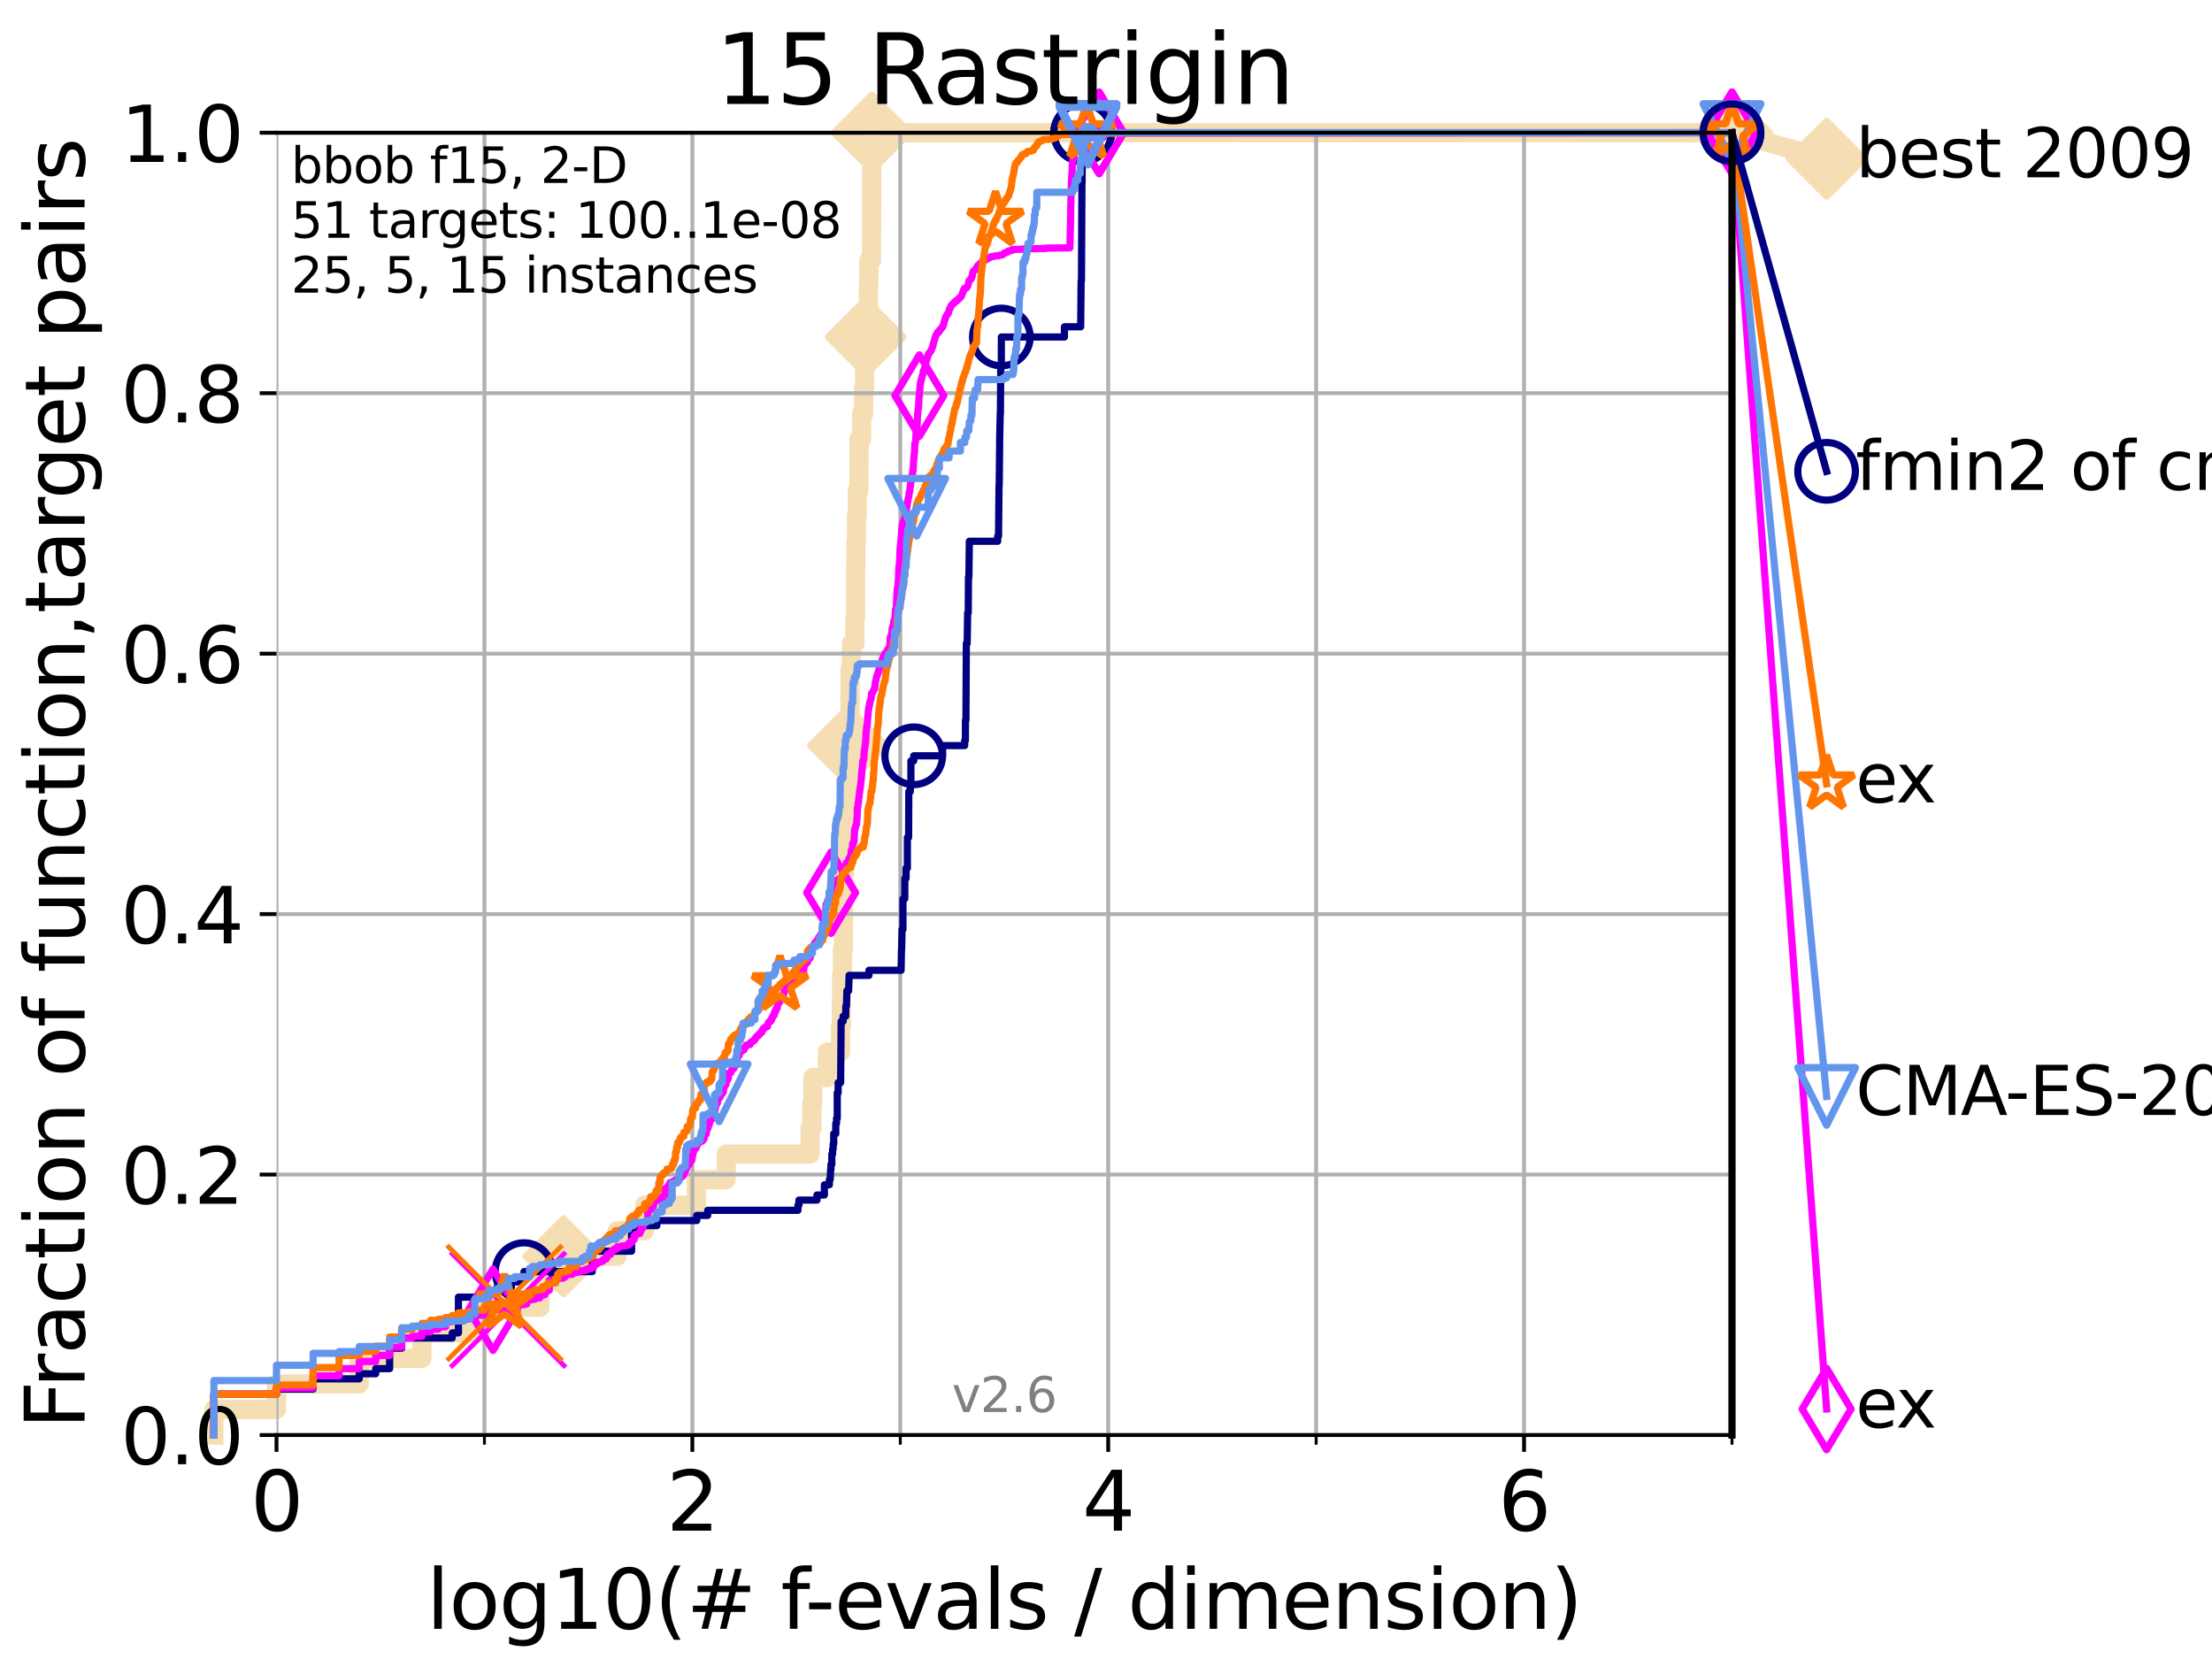 <?xml version="1.0" encoding="utf-8" standalone="no"?>
<!DOCTYPE svg PUBLIC "-//W3C//DTD SVG 1.1//EN"
  "http://www.w3.org/Graphics/SVG/1.1/DTD/svg11.dtd">
<svg xmlns:xlink="http://www.w3.org/1999/xlink" width="460.8pt" height="345.6pt" viewBox="0 0 460.8 345.6" xmlns="http://www.w3.org/2000/svg" version="1.1">
 <defs>
  <style type="text/css">*{stroke-linejoin: round; stroke-linecap: butt}</style>
 </defs>
 <g id="figure_1">
  <g id="patch_1">
   <path d="M 0 345.6 
L 460.8 345.6 
L 460.8 0 
L 0 0 
z
" style="fill: #ffffff"/>
  </g>
  <g id="axes_1">
   <g id="patch_2">
    <path d="M 57.6 298.944 
L 360.806 298.944 
L 360.806 27.648 
L 57.6 27.648 
z
" style="fill: #ffffff"/>
   </g>
   <g id="line2d_1">
    <path d="M 44.561 298.944 
L 44.561 293.624 
L 57.6 293.624 
L 57.6 288.305 
L 74.837 288.305 
L 74.837 282.985 
L 87.876 282.985 
L 87.876 277.666 
L 99.95 277.666 
L 99.95 272.346 
L 112.488 272.346 
L 112.488 267.027 
L 117.384 267.027 
L 117.384 261.707 
L 128.571 261.707 
L 128.571 256.388 
L 134.305 256.388 
L 134.305 251.068 
L 145.058 251.068 
L 145.058 245.749 
L 151.285 245.749 
L 151.285 240.429 
L 168.74 240.429 
L 168.74 235.11 
L 169.145 235.11 
L 169.145 229.79 
L 169.319 229.79 
L 169.319 224.471 
L 172.356 224.471 
L 172.356 219.151 
L 175.117 219.151 
L 175.117 213.832 
L 175.28 213.832 
L 175.28 208.512 
L 175.316 208.512 
L 175.316 203.192 
L 175.478 203.192 
L 175.478 197.873 
L 175.709 197.873 
L 175.709 187.234 
L 175.797 187.234 
L 175.797 181.914 
L 175.937 181.914 
L 175.937 176.595 
L 176.076 176.595 
L 176.076 171.275 
L 176.453 171.275 
L 176.453 165.956 
L 176.52 165.956 
L 176.52 160.636 
L 176.672 160.636 
L 176.672 155.317 
L 176.988 155.317 
L 176.988 149.997 
L 177.07 149.997 
L 177.07 139.358 
L 177.363 139.358 
L 177.363 134.039 
L 178.108 134.039 
L 178.108 128.719 
L 178.232 128.719 
L 178.232 118.08 
L 178.309 118.08 
L 178.309 112.76 
L 178.416 112.76 
L 178.416 107.441 
L 178.583 107.441 
L 178.583 102.121 
L 178.928 102.121 
L 178.928 96.802 
L 178.943 96.802 
L 178.943 91.482 
L 179.485 91.482 
L 179.485 86.163 
L 179.913 86.163 
L 179.913 80.843 
L 180.124 80.843 
L 180.124 75.524 
L 180.346 75.524 
L 180.346 70.204 
L 180.647 70.204 
L 180.647 64.885 
L 180.903 64.885 
L 180.903 59.565 
L 180.997 59.565 
L 180.997 54.246 
L 181.548 54.246 
L 181.548 48.926 
L 181.574 48.926 
L 181.574 43.607 
L 181.587 43.607 
L 181.587 38.287 
L 181.613 38.287 
L 181.613 32.968 
L 181.625 32.968 
L 181.625 27.648 
L 360.806 27.648 
" style="fill: none; stroke: #f5deb3; stroke-width: 4; stroke-linecap: square"/>
   </g>
   <g id="line2d_2">
    <defs>
     <path id="mfd44fe0da2" d="M -0 7.778 
L 7.778 0 
L 0 -7.778 
L -7.778 -0 
z
" style="stroke: #f5deb3; stroke-width: 1.5; stroke-linejoin: miter"/>
    </defs>
    <g>
     <use xlink:href="#mfd44fe0da2" x="117.384" y="261.707" style="fill: #f5deb3; stroke: #f5deb3; stroke-width: 1.5; stroke-linejoin: miter"/>
     <use xlink:href="#mfd44fe0da2" x="176.672" y="155.317" style="fill: #f5deb3; stroke: #f5deb3; stroke-width: 1.5; stroke-linejoin: miter"/>
     <use xlink:href="#mfd44fe0da2" x="180.346" y="70.204" style="fill: #f5deb3; stroke: #f5deb3; stroke-width: 1.5; stroke-linejoin: miter"/>
     <use xlink:href="#mfd44fe0da2" x="181.625" y="27.648" style="fill: #f5deb3; stroke: #f5deb3; stroke-width: 1.5; stroke-linejoin: miter"/>
     <use xlink:href="#mfd44fe0da2" x="181.625" y="27.648" style="fill: #f5deb3; stroke: #f5deb3; stroke-width: 1.5; stroke-linejoin: miter"/>
     <use xlink:href="#mfd44fe0da2" x="360.806" y="27.648" style="fill: #f5deb3; stroke: #f5deb3; stroke-width: 1.5; stroke-linejoin: miter"/>
    </g>
   </g>
   <g id="line2d_3">
    <path style="fill: none; stroke: #f5deb3; stroke-width: 4; stroke-linecap: square"/>
    <g/>
   </g>
   <g id="line2d_4">
    <path d="M 360.806 27.648 
L 380.515 33.074 
" style="fill: none; stroke: #f5deb3; stroke-width: 4; stroke-linecap: square"/>
    <g>
     <use xlink:href="#mfd44fe0da2" x="360.806" y="27.648" style="fill: #f5deb3; stroke: #f5deb3; stroke-width: 1.5; stroke-linejoin: miter"/>
     <use xlink:href="#mfd44fe0da2" x="380.515" y="33.074" style="fill: #f5deb3; stroke: #f5deb3; stroke-width: 1.5; stroke-linejoin: miter"/>
    </g>
   </g>
   <g id="matplotlib.axis_1">
    <g id="xtick_1">
     <g id="line2d_5">
      <path d="M 57.6 298.944 
L 57.6 27.648 
" clip-path="url(#pfc9c8e32df)" style="fill: none; stroke: #b0b0b0; stroke-width: 0.8; stroke-linecap: square"/>
     </g>
     <g id="line2d_6">
      <defs>
       <path id="m865adcef45" d="M 0 0 
L 0 3.5 
" style="stroke: #000000; stroke-width: 0.8"/>
      </defs>
      <g>
       <use xlink:href="#m865adcef45" x="57.6" y="298.944" style="stroke: #000000; stroke-width: 0.8"/>
      </g>
     </g>
     <g id="text_1">
      <!-- 0 -->
      <g transform="translate(52.192 318.861)scale(0.17 -0.17)">
       <defs>
        <path id="DejaVuSans-30" d="M 2034 4250 
Q 1547 4250 1301 3770 
Q 1056 3291 1056 2328 
Q 1056 1369 1301 889 
Q 1547 409 2034 409 
Q 2525 409 2770 889 
Q 3016 1369 3016 2328 
Q 3016 3291 2770 3770 
Q 2525 4250 2034 4250 
z
M 2034 4750 
Q 2819 4750 3233 4129 
Q 3647 3509 3647 2328 
Q 3647 1150 3233 529 
Q 2819 -91 2034 -91 
Q 1250 -91 836 529 
Q 422 1150 422 2328 
Q 422 3509 836 4129 
Q 1250 4750 2034 4750 
z
" transform="scale(0.016)"/>
       </defs>
       <use xlink:href="#DejaVuSans-30"/>
      </g>
     </g>
    </g>
    <g id="xtick_2">
     <g id="line2d_7">
      <path d="M 144.23 298.944 
L 144.23 27.648 
" clip-path="url(#pfc9c8e32df)" style="fill: none; stroke: #b0b0b0; stroke-width: 0.8; stroke-linecap: square"/>
     </g>
     <g id="line2d_8">
      <g>
       <use xlink:href="#m865adcef45" x="144.23" y="298.944" style="stroke: #000000; stroke-width: 0.8"/>
      </g>
     </g>
     <g id="text_2">
      <!-- 2 -->
      <g transform="translate(138.822 318.861)scale(0.17 -0.17)">
       <defs>
        <path id="DejaVuSans-32" d="M 1228 531 
L 3431 531 
L 3431 0 
L 469 0 
L 469 531 
Q 828 903 1448 1529 
Q 2069 2156 2228 2338 
Q 2531 2678 2651 2914 
Q 2772 3150 2772 3378 
Q 2772 3750 2511 3984 
Q 2250 4219 1831 4219 
Q 1534 4219 1204 4116 
Q 875 4013 500 3803 
L 500 4441 
Q 881 4594 1212 4672 
Q 1544 4750 1819 4750 
Q 2544 4750 2975 4387 
Q 3406 4025 3406 3419 
Q 3406 3131 3298 2873 
Q 3191 2616 2906 2266 
Q 2828 2175 2409 1742 
Q 1991 1309 1228 531 
z
" transform="scale(0.016)"/>
       </defs>
       <use xlink:href="#DejaVuSans-32"/>
      </g>
     </g>
    </g>
    <g id="xtick_3">
     <g id="line2d_9">
      <path d="M 230.861 298.944 
L 230.861 27.648 
" clip-path="url(#pfc9c8e32df)" style="fill: none; stroke: #b0b0b0; stroke-width: 0.8; stroke-linecap: square"/>
     </g>
     <g id="line2d_10">
      <g>
       <use xlink:href="#m865adcef45" x="230.861" y="298.944" style="stroke: #000000; stroke-width: 0.8"/>
      </g>
     </g>
     <g id="text_3">
      <!-- 4 -->
      <g transform="translate(225.453 318.861)scale(0.17 -0.17)">
       <defs>
        <path id="DejaVuSans-34" d="M 2419 4116 
L 825 1625 
L 2419 1625 
L 2419 4116 
z
M 2253 4666 
L 3047 4666 
L 3047 1625 
L 3713 1625 
L 3713 1100 
L 3047 1100 
L 3047 0 
L 2419 0 
L 2419 1100 
L 313 1100 
L 313 1709 
L 2253 4666 
z
" transform="scale(0.016)"/>
       </defs>
       <use xlink:href="#DejaVuSans-34"/>
      </g>
     </g>
    </g>
    <g id="xtick_4">
     <g id="line2d_11">
      <path d="M 317.491 298.944 
L 317.491 27.648 
" clip-path="url(#pfc9c8e32df)" style="fill: none; stroke: #b0b0b0; stroke-width: 0.8; stroke-linecap: square"/>
     </g>
     <g id="line2d_12">
      <g>
       <use xlink:href="#m865adcef45" x="317.491" y="298.944" style="stroke: #000000; stroke-width: 0.8"/>
      </g>
     </g>
     <g id="text_4">
      <!-- 6 -->
      <g transform="translate(312.083 318.861)scale(0.17 -0.17)">
       <defs>
        <path id="DejaVuSans-36" d="M 2113 2584 
Q 1688 2584 1439 2293 
Q 1191 2003 1191 1497 
Q 1191 994 1439 701 
Q 1688 409 2113 409 
Q 2538 409 2786 701 
Q 3034 994 3034 1497 
Q 3034 2003 2786 2293 
Q 2538 2584 2113 2584 
z
M 3366 4563 
L 3366 3988 
Q 3128 4100 2886 4159 
Q 2644 4219 2406 4219 
Q 1781 4219 1451 3797 
Q 1122 3375 1075 2522 
Q 1259 2794 1537 2939 
Q 1816 3084 2150 3084 
Q 2853 3084 3261 2657 
Q 3669 2231 3669 1497 
Q 3669 778 3244 343 
Q 2819 -91 2113 -91 
Q 1303 -91 875 529 
Q 447 1150 447 2328 
Q 447 3434 972 4092 
Q 1497 4750 2381 4750 
Q 2619 4750 2861 4703 
Q 3103 4656 3366 4563 
z
" transform="scale(0.016)"/>
       </defs>
       <use xlink:href="#DejaVuSans-36"/>
      </g>
     </g>
    </g>
    <g id="xtick_5">
     <g id="line2d_13">
      <path d="M 100.915 298.944 
L 100.915 27.648 
" clip-path="url(#pfc9c8e32df)" style="fill: none; stroke: #b0b0b0; stroke-width: 0.8; stroke-linecap: square"/>
     </g>
     <g id="line2d_14">
      <defs>
       <path id="mee8a4a3f5a" d="M 0 0 
L 0 2 
" style="stroke: #000000; stroke-width: 0.6"/>
      </defs>
      <g>
       <use xlink:href="#mee8a4a3f5a" x="100.915" y="298.944" style="stroke: #000000; stroke-width: 0.6"/>
      </g>
     </g>
    </g>
    <g id="xtick_6">
     <g id="line2d_15">
      <path d="M 187.546 298.944 
L 187.546 27.648 
" clip-path="url(#pfc9c8e32df)" style="fill: none; stroke: #b0b0b0; stroke-width: 0.8; stroke-linecap: square"/>
     </g>
     <g id="line2d_16">
      <g>
       <use xlink:href="#mee8a4a3f5a" x="187.546" y="298.944" style="stroke: #000000; stroke-width: 0.6"/>
      </g>
     </g>
    </g>
    <g id="xtick_7">
     <g id="line2d_17">
      <path d="M 274.176 298.944 
L 274.176 27.648 
" clip-path="url(#pfc9c8e32df)" style="fill: none; stroke: #b0b0b0; stroke-width: 0.8; stroke-linecap: square"/>
     </g>
     <g id="line2d_18">
      <g>
       <use xlink:href="#mee8a4a3f5a" x="274.176" y="298.944" style="stroke: #000000; stroke-width: 0.6"/>
      </g>
     </g>
    </g>
    <g id="xtick_8">
     <g id="line2d_19">
      <path d="M 360.806 298.944 
L 360.806 27.648 
" clip-path="url(#pfc9c8e32df)" style="fill: none; stroke: #b0b0b0; stroke-width: 0.8; stroke-linecap: square"/>
     </g>
     <g id="line2d_20">
      <g>
       <use xlink:href="#mee8a4a3f5a" x="360.806" y="298.944" style="stroke: #000000; stroke-width: 0.6"/>
      </g>
     </g>
    </g>
    <g id="text_5">
     <!-- log10(# f-evals / dimension) -->
     <g transform="translate(88.823 339.314)scale(0.17 -0.17)">
      <defs>
       <path id="DejaVuSans-6c" d="M 603 4863 
L 1178 4863 
L 1178 0 
L 603 0 
L 603 4863 
z
" transform="scale(0.016)"/>
       <path id="DejaVuSans-6f" d="M 1959 3097 
Q 1497 3097 1228 2736 
Q 959 2375 959 1747 
Q 959 1119 1226 758 
Q 1494 397 1959 397 
Q 2419 397 2687 759 
Q 2956 1122 2956 1747 
Q 2956 2369 2687 2733 
Q 2419 3097 1959 3097 
z
M 1959 3584 
Q 2709 3584 3137 3096 
Q 3566 2609 3566 1747 
Q 3566 888 3137 398 
Q 2709 -91 1959 -91 
Q 1206 -91 779 398 
Q 353 888 353 1747 
Q 353 2609 779 3096 
Q 1206 3584 1959 3584 
z
" transform="scale(0.016)"/>
       <path id="DejaVuSans-67" d="M 2906 1791 
Q 2906 2416 2648 2759 
Q 2391 3103 1925 3103 
Q 1463 3103 1205 2759 
Q 947 2416 947 1791 
Q 947 1169 1205 825 
Q 1463 481 1925 481 
Q 2391 481 2648 825 
Q 2906 1169 2906 1791 
z
M 3481 434 
Q 3481 -459 3084 -895 
Q 2688 -1331 1869 -1331 
Q 1566 -1331 1297 -1286 
Q 1028 -1241 775 -1147 
L 775 -588 
Q 1028 -725 1275 -790 
Q 1522 -856 1778 -856 
Q 2344 -856 2625 -561 
Q 2906 -266 2906 331 
L 2906 616 
Q 2728 306 2450 153 
Q 2172 0 1784 0 
Q 1141 0 747 490 
Q 353 981 353 1791 
Q 353 2603 747 3093 
Q 1141 3584 1784 3584 
Q 2172 3584 2450 3431 
Q 2728 3278 2906 2969 
L 2906 3500 
L 3481 3500 
L 3481 434 
z
" transform="scale(0.016)"/>
       <path id="DejaVuSans-31" d="M 794 531 
L 1825 531 
L 1825 4091 
L 703 3866 
L 703 4441 
L 1819 4666 
L 2450 4666 
L 2450 531 
L 3481 531 
L 3481 0 
L 794 0 
L 794 531 
z
" transform="scale(0.016)"/>
       <path id="DejaVuSans-28" d="M 1984 4856 
Q 1566 4138 1362 3434 
Q 1159 2731 1159 2009 
Q 1159 1288 1364 580 
Q 1569 -128 1984 -844 
L 1484 -844 
Q 1016 -109 783 600 
Q 550 1309 550 2009 
Q 550 2706 781 3412 
Q 1013 4119 1484 4856 
L 1984 4856 
z
" transform="scale(0.016)"/>
       <path id="DejaVuSans-23" d="M 3272 2816 
L 2363 2816 
L 2100 1772 
L 3016 1772 
L 3272 2816 
z
M 2803 4594 
L 2478 3297 
L 3391 3297 
L 3719 4594 
L 4219 4594 
L 3897 3297 
L 4872 3297 
L 4872 2816 
L 3775 2816 
L 3519 1772 
L 4513 1772 
L 4513 1294 
L 3397 1294 
L 3072 0 
L 2572 0 
L 2894 1294 
L 1978 1294 
L 1656 0 
L 1153 0 
L 1478 1294 
L 494 1294 
L 494 1772 
L 1594 1772 
L 1856 2816 
L 850 2816 
L 850 3297 
L 1978 3297 
L 2297 4594 
L 2803 4594 
z
" transform="scale(0.016)"/>
       <path id="DejaVuSans-20" transform="scale(0.016)"/>
       <path id="DejaVuSans-66" d="M 2375 4863 
L 2375 4384 
L 1825 4384 
Q 1516 4384 1395 4259 
Q 1275 4134 1275 3809 
L 1275 3500 
L 2222 3500 
L 2222 3053 
L 1275 3053 
L 1275 0 
L 697 0 
L 697 3053 
L 147 3053 
L 147 3500 
L 697 3500 
L 697 3744 
Q 697 4328 969 4595 
Q 1241 4863 1831 4863 
L 2375 4863 
z
" transform="scale(0.016)"/>
       <path id="DejaVuSans-2d" d="M 313 2009 
L 1997 2009 
L 1997 1497 
L 313 1497 
L 313 2009 
z
" transform="scale(0.016)"/>
       <path id="DejaVuSans-65" d="M 3597 1894 
L 3597 1613 
L 953 1613 
Q 991 1019 1311 708 
Q 1631 397 2203 397 
Q 2534 397 2845 478 
Q 3156 559 3463 722 
L 3463 178 
Q 3153 47 2828 -22 
Q 2503 -91 2169 -91 
Q 1331 -91 842 396 
Q 353 884 353 1716 
Q 353 2575 817 3079 
Q 1281 3584 2069 3584 
Q 2775 3584 3186 3129 
Q 3597 2675 3597 1894 
z
M 3022 2063 
Q 3016 2534 2758 2815 
Q 2500 3097 2075 3097 
Q 1594 3097 1305 2825 
Q 1016 2553 972 2059 
L 3022 2063 
z
" transform="scale(0.016)"/>
       <path id="DejaVuSans-76" d="M 191 3500 
L 800 3500 
L 1894 563 
L 2988 3500 
L 3597 3500 
L 2284 0 
L 1503 0 
L 191 3500 
z
" transform="scale(0.016)"/>
       <path id="DejaVuSans-61" d="M 2194 1759 
Q 1497 1759 1228 1600 
Q 959 1441 959 1056 
Q 959 750 1161 570 
Q 1363 391 1709 391 
Q 2188 391 2477 730 
Q 2766 1069 2766 1631 
L 2766 1759 
L 2194 1759 
z
M 3341 1997 
L 3341 0 
L 2766 0 
L 2766 531 
Q 2569 213 2275 61 
Q 1981 -91 1556 -91 
Q 1019 -91 701 211 
Q 384 513 384 1019 
Q 384 1609 779 1909 
Q 1175 2209 1959 2209 
L 2766 2209 
L 2766 2266 
Q 2766 2663 2505 2880 
Q 2244 3097 1772 3097 
Q 1472 3097 1187 3025 
Q 903 2953 641 2809 
L 641 3341 
Q 956 3463 1253 3523 
Q 1550 3584 1831 3584 
Q 2591 3584 2966 3190 
Q 3341 2797 3341 1997 
z
" transform="scale(0.016)"/>
       <path id="DejaVuSans-73" d="M 2834 3397 
L 2834 2853 
Q 2591 2978 2328 3040 
Q 2066 3103 1784 3103 
Q 1356 3103 1142 2972 
Q 928 2841 928 2578 
Q 928 2378 1081 2264 
Q 1234 2150 1697 2047 
L 1894 2003 
Q 2506 1872 2764 1633 
Q 3022 1394 3022 966 
Q 3022 478 2636 193 
Q 2250 -91 1575 -91 
Q 1294 -91 989 -36 
Q 684 19 347 128 
L 347 722 
Q 666 556 975 473 
Q 1284 391 1588 391 
Q 1994 391 2212 530 
Q 2431 669 2431 922 
Q 2431 1156 2273 1281 
Q 2116 1406 1581 1522 
L 1381 1569 
Q 847 1681 609 1914 
Q 372 2147 372 2553 
Q 372 3047 722 3315 
Q 1072 3584 1716 3584 
Q 2034 3584 2315 3537 
Q 2597 3491 2834 3397 
z
" transform="scale(0.016)"/>
       <path id="DejaVuSans-2f" d="M 1625 4666 
L 2156 4666 
L 531 -594 
L 0 -594 
L 1625 4666 
z
" transform="scale(0.016)"/>
       <path id="DejaVuSans-64" d="M 2906 2969 
L 2906 4863 
L 3481 4863 
L 3481 0 
L 2906 0 
L 2906 525 
Q 2725 213 2448 61 
Q 2172 -91 1784 -91 
Q 1150 -91 751 415 
Q 353 922 353 1747 
Q 353 2572 751 3078 
Q 1150 3584 1784 3584 
Q 2172 3584 2448 3432 
Q 2725 3281 2906 2969 
z
M 947 1747 
Q 947 1113 1208 752 
Q 1469 391 1925 391 
Q 2381 391 2643 752 
Q 2906 1113 2906 1747 
Q 2906 2381 2643 2742 
Q 2381 3103 1925 3103 
Q 1469 3103 1208 2742 
Q 947 2381 947 1747 
z
" transform="scale(0.016)"/>
       <path id="DejaVuSans-69" d="M 603 3500 
L 1178 3500 
L 1178 0 
L 603 0 
L 603 3500 
z
M 603 4863 
L 1178 4863 
L 1178 4134 
L 603 4134 
L 603 4863 
z
" transform="scale(0.016)"/>
       <path id="DejaVuSans-6d" d="M 3328 2828 
Q 3544 3216 3844 3400 
Q 4144 3584 4550 3584 
Q 5097 3584 5394 3201 
Q 5691 2819 5691 2113 
L 5691 0 
L 5113 0 
L 5113 2094 
Q 5113 2597 4934 2840 
Q 4756 3084 4391 3084 
Q 3944 3084 3684 2787 
Q 3425 2491 3425 1978 
L 3425 0 
L 2847 0 
L 2847 2094 
Q 2847 2600 2669 2842 
Q 2491 3084 2119 3084 
Q 1678 3084 1418 2786 
Q 1159 2488 1159 1978 
L 1159 0 
L 581 0 
L 581 3500 
L 1159 3500 
L 1159 2956 
Q 1356 3278 1631 3431 
Q 1906 3584 2284 3584 
Q 2666 3584 2933 3390 
Q 3200 3197 3328 2828 
z
" transform="scale(0.016)"/>
       <path id="DejaVuSans-6e" d="M 3513 2113 
L 3513 0 
L 2938 0 
L 2938 2094 
Q 2938 2591 2744 2837 
Q 2550 3084 2163 3084 
Q 1697 3084 1428 2787 
Q 1159 2491 1159 1978 
L 1159 0 
L 581 0 
L 581 3500 
L 1159 3500 
L 1159 2956 
Q 1366 3272 1645 3428 
Q 1925 3584 2291 3584 
Q 2894 3584 3203 3211 
Q 3513 2838 3513 2113 
z
" transform="scale(0.016)"/>
       <path id="DejaVuSans-29" d="M 513 4856 
L 1013 4856 
Q 1481 4119 1714 3412 
Q 1947 2706 1947 2009 
Q 1947 1309 1714 600 
Q 1481 -109 1013 -844 
L 513 -844 
Q 928 -128 1133 580 
Q 1338 1288 1338 2009 
Q 1338 2731 1133 3434 
Q 928 4138 513 4856 
z
" transform="scale(0.016)"/>
      </defs>
      <use xlink:href="#DejaVuSans-6c"/>
      <use xlink:href="#DejaVuSans-6f" x="27.783"/>
      <use xlink:href="#DejaVuSans-67" x="88.965"/>
      <use xlink:href="#DejaVuSans-31" x="152.441"/>
      <use xlink:href="#DejaVuSans-30" x="216.064"/>
      <use xlink:href="#DejaVuSans-28" x="279.688"/>
      <use xlink:href="#DejaVuSans-23" x="318.701"/>
      <use xlink:href="#DejaVuSans-20" x="402.49"/>
      <use xlink:href="#DejaVuSans-66" x="434.277"/>
      <use xlink:href="#DejaVuSans-2d" x="463.982"/>
      <use xlink:href="#DejaVuSans-65" x="500.066"/>
      <use xlink:href="#DejaVuSans-76" x="561.59"/>
      <use xlink:href="#DejaVuSans-61" x="620.77"/>
      <use xlink:href="#DejaVuSans-6c" x="682.049"/>
      <use xlink:href="#DejaVuSans-73" x="709.832"/>
      <use xlink:href="#DejaVuSans-20" x="761.932"/>
      <use xlink:href="#DejaVuSans-2f" x="793.719"/>
      <use xlink:href="#DejaVuSans-20" x="827.41"/>
      <use xlink:href="#DejaVuSans-64" x="859.197"/>
      <use xlink:href="#DejaVuSans-69" x="922.674"/>
      <use xlink:href="#DejaVuSans-6d" x="950.457"/>
      <use xlink:href="#DejaVuSans-65" x="1047.869"/>
      <use xlink:href="#DejaVuSans-6e" x="1109.393"/>
      <use xlink:href="#DejaVuSans-73" x="1172.771"/>
      <use xlink:href="#DejaVuSans-69" x="1224.871"/>
      <use xlink:href="#DejaVuSans-6f" x="1252.654"/>
      <use xlink:href="#DejaVuSans-6e" x="1313.836"/>
      <use xlink:href="#DejaVuSans-29" x="1377.215"/>
     </g>
    </g>
   </g>
   <g id="matplotlib.axis_2">
    <g id="ytick_1">
     <g id="line2d_21">
      <path d="M 57.6 298.944 
L 360.806 298.944 
" clip-path="url(#pfc9c8e32df)" style="fill: none; stroke: #b0b0b0; stroke-width: 0.8; stroke-linecap: square"/>
     </g>
     <g id="line2d_22">
      <defs>
       <path id="mf1b58c8cb4" d="M 0 0 
L -3.5 0 
" style="stroke: #000000; stroke-width: 0.8"/>
      </defs>
      <g>
       <use xlink:href="#mf1b58c8cb4" x="57.6" y="298.944" style="stroke: #000000; stroke-width: 0.8"/>
      </g>
     </g>
     <g id="text_6">
      <!-- 0.0 -->
      <g transform="translate(25.155 305.023)scale(0.16 -0.16)">
       <defs>
        <path id="DejaVuSans-2e" d="M 684 794 
L 1344 794 
L 1344 0 
L 684 0 
L 684 794 
z
" transform="scale(0.016)"/>
       </defs>
       <use xlink:href="#DejaVuSans-30"/>
       <use xlink:href="#DejaVuSans-2e" x="63.623"/>
       <use xlink:href="#DejaVuSans-30" x="95.41"/>
      </g>
     </g>
    </g>
    <g id="ytick_2">
     <g id="line2d_23">
      <path d="M 57.6 244.685 
L 360.806 244.685 
" clip-path="url(#pfc9c8e32df)" style="fill: none; stroke: #b0b0b0; stroke-width: 0.8; stroke-linecap: square"/>
     </g>
     <g id="line2d_24">
      <g>
       <use xlink:href="#mf1b58c8cb4" x="57.6" y="244.685" style="stroke: #000000; stroke-width: 0.8"/>
      </g>
     </g>
     <g id="text_7">
      <!-- 0.2 -->
      <g transform="translate(25.155 250.764)scale(0.16 -0.16)">
       <use xlink:href="#DejaVuSans-30"/>
       <use xlink:href="#DejaVuSans-2e" x="63.623"/>
       <use xlink:href="#DejaVuSans-32" x="95.41"/>
      </g>
     </g>
    </g>
    <g id="ytick_3">
     <g id="line2d_25">
      <path d="M 57.6 190.426 
L 360.806 190.426 
" clip-path="url(#pfc9c8e32df)" style="fill: none; stroke: #b0b0b0; stroke-width: 0.8; stroke-linecap: square"/>
     </g>
     <g id="line2d_26">
      <g>
       <use xlink:href="#mf1b58c8cb4" x="57.6" y="190.426" style="stroke: #000000; stroke-width: 0.8"/>
      </g>
     </g>
     <g id="text_8">
      <!-- 0.4 -->
      <g transform="translate(25.155 196.504)scale(0.16 -0.16)">
       <use xlink:href="#DejaVuSans-30"/>
       <use xlink:href="#DejaVuSans-2e" x="63.623"/>
       <use xlink:href="#DejaVuSans-34" x="95.41"/>
      </g>
     </g>
    </g>
    <g id="ytick_4">
     <g id="line2d_27">
      <path d="M 57.6 136.166 
L 360.806 136.166 
" clip-path="url(#pfc9c8e32df)" style="fill: none; stroke: #b0b0b0; stroke-width: 0.8; stroke-linecap: square"/>
     </g>
     <g id="line2d_28">
      <g>
       <use xlink:href="#mf1b58c8cb4" x="57.6" y="136.166" style="stroke: #000000; stroke-width: 0.8"/>
      </g>
     </g>
     <g id="text_9">
      <!-- 0.6 -->
      <g transform="translate(25.155 142.245)scale(0.16 -0.16)">
       <use xlink:href="#DejaVuSans-30"/>
       <use xlink:href="#DejaVuSans-2e" x="63.623"/>
       <use xlink:href="#DejaVuSans-36" x="95.41"/>
      </g>
     </g>
    </g>
    <g id="ytick_5">
     <g id="line2d_29">
      <path d="M 57.6 81.907 
L 360.806 81.907 
" clip-path="url(#pfc9c8e32df)" style="fill: none; stroke: #b0b0b0; stroke-width: 0.8; stroke-linecap: square"/>
     </g>
     <g id="line2d_30">
      <g>
       <use xlink:href="#mf1b58c8cb4" x="57.6" y="81.907" style="stroke: #000000; stroke-width: 0.8"/>
      </g>
     </g>
     <g id="text_10">
      <!-- 0.8 -->
      <g transform="translate(25.155 87.986)scale(0.16 -0.16)">
       <defs>
        <path id="DejaVuSans-38" d="M 2034 2216 
Q 1584 2216 1326 1975 
Q 1069 1734 1069 1313 
Q 1069 891 1326 650 
Q 1584 409 2034 409 
Q 2484 409 2743 651 
Q 3003 894 3003 1313 
Q 3003 1734 2745 1975 
Q 2488 2216 2034 2216 
z
M 1403 2484 
Q 997 2584 770 2862 
Q 544 3141 544 3541 
Q 544 4100 942 4425 
Q 1341 4750 2034 4750 
Q 2731 4750 3128 4425 
Q 3525 4100 3525 3541 
Q 3525 3141 3298 2862 
Q 3072 2584 2669 2484 
Q 3125 2378 3379 2068 
Q 3634 1759 3634 1313 
Q 3634 634 3220 271 
Q 2806 -91 2034 -91 
Q 1263 -91 848 271 
Q 434 634 434 1313 
Q 434 1759 690 2068 
Q 947 2378 1403 2484 
z
M 1172 3481 
Q 1172 3119 1398 2916 
Q 1625 2713 2034 2713 
Q 2441 2713 2670 2916 
Q 2900 3119 2900 3481 
Q 2900 3844 2670 4047 
Q 2441 4250 2034 4250 
Q 1625 4250 1398 4047 
Q 1172 3844 1172 3481 
z
" transform="scale(0.016)"/>
       </defs>
       <use xlink:href="#DejaVuSans-30"/>
       <use xlink:href="#DejaVuSans-2e" x="63.623"/>
       <use xlink:href="#DejaVuSans-38" x="95.41"/>
      </g>
     </g>
    </g>
    <g id="ytick_6">
     <g id="line2d_31">
      <path d="M 57.6 27.648 
L 360.806 27.648 
" clip-path="url(#pfc9c8e32df)" style="fill: none; stroke: #b0b0b0; stroke-width: 0.8; stroke-linecap: square"/>
     </g>
     <g id="line2d_32">
      <g>
       <use xlink:href="#mf1b58c8cb4" x="57.6" y="27.648" style="stroke: #000000; stroke-width: 0.8"/>
      </g>
     </g>
     <g id="text_11">
      <!-- 1.0 -->
      <g transform="translate(25.155 33.727)scale(0.16 -0.16)">
       <use xlink:href="#DejaVuSans-31"/>
       <use xlink:href="#DejaVuSans-2e" x="63.623"/>
       <use xlink:href="#DejaVuSans-30" x="95.41"/>
      </g>
     </g>
    </g>
    <g id="text_12">
     <!-- Fraction of function,target pairs -->
     <g transform="translate(17.62 297.681)rotate(-90)scale(0.17 -0.17)">
      <defs>
       <path id="DejaVuSans-46" d="M 628 4666 
L 3309 4666 
L 3309 4134 
L 1259 4134 
L 1259 2759 
L 3109 2759 
L 3109 2228 
L 1259 2228 
L 1259 0 
L 628 0 
L 628 4666 
z
" transform="scale(0.016)"/>
       <path id="DejaVuSans-72" d="M 2631 2963 
Q 2534 3019 2420 3045 
Q 2306 3072 2169 3072 
Q 1681 3072 1420 2755 
Q 1159 2438 1159 1844 
L 1159 0 
L 581 0 
L 581 3500 
L 1159 3500 
L 1159 2956 
Q 1341 3275 1631 3429 
Q 1922 3584 2338 3584 
Q 2397 3584 2469 3576 
Q 2541 3569 2628 3553 
L 2631 2963 
z
" transform="scale(0.016)"/>
       <path id="DejaVuSans-63" d="M 3122 3366 
L 3122 2828 
Q 2878 2963 2633 3030 
Q 2388 3097 2138 3097 
Q 1578 3097 1268 2742 
Q 959 2388 959 1747 
Q 959 1106 1268 751 
Q 1578 397 2138 397 
Q 2388 397 2633 464 
Q 2878 531 3122 666 
L 3122 134 
Q 2881 22 2623 -34 
Q 2366 -91 2075 -91 
Q 1284 -91 818 406 
Q 353 903 353 1747 
Q 353 2603 823 3093 
Q 1294 3584 2113 3584 
Q 2378 3584 2631 3529 
Q 2884 3475 3122 3366 
z
" transform="scale(0.016)"/>
       <path id="DejaVuSans-74" d="M 1172 4494 
L 1172 3500 
L 2356 3500 
L 2356 3053 
L 1172 3053 
L 1172 1153 
Q 1172 725 1289 603 
Q 1406 481 1766 481 
L 2356 481 
L 2356 0 
L 1766 0 
Q 1100 0 847 248 
Q 594 497 594 1153 
L 594 3053 
L 172 3053 
L 172 3500 
L 594 3500 
L 594 4494 
L 1172 4494 
z
" transform="scale(0.016)"/>
       <path id="DejaVuSans-75" d="M 544 1381 
L 544 3500 
L 1119 3500 
L 1119 1403 
Q 1119 906 1312 657 
Q 1506 409 1894 409 
Q 2359 409 2629 706 
Q 2900 1003 2900 1516 
L 2900 3500 
L 3475 3500 
L 3475 0 
L 2900 0 
L 2900 538 
Q 2691 219 2414 64 
Q 2138 -91 1772 -91 
Q 1169 -91 856 284 
Q 544 659 544 1381 
z
M 1991 3584 
L 1991 3584 
z
" transform="scale(0.016)"/>
       <path id="DejaVuSans-2c" d="M 750 794 
L 1409 794 
L 1409 256 
L 897 -744 
L 494 -744 
L 750 256 
L 750 794 
z
" transform="scale(0.016)"/>
       <path id="DejaVuSans-70" d="M 1159 525 
L 1159 -1331 
L 581 -1331 
L 581 3500 
L 1159 3500 
L 1159 2969 
Q 1341 3281 1617 3432 
Q 1894 3584 2278 3584 
Q 2916 3584 3314 3078 
Q 3713 2572 3713 1747 
Q 3713 922 3314 415 
Q 2916 -91 2278 -91 
Q 1894 -91 1617 61 
Q 1341 213 1159 525 
z
M 3116 1747 
Q 3116 2381 2855 2742 
Q 2594 3103 2138 3103 
Q 1681 3103 1420 2742 
Q 1159 2381 1159 1747 
Q 1159 1113 1420 752 
Q 1681 391 2138 391 
Q 2594 391 2855 752 
Q 3116 1113 3116 1747 
z
" transform="scale(0.016)"/>
      </defs>
      <use xlink:href="#DejaVuSans-46"/>
      <use xlink:href="#DejaVuSans-72" x="50.27"/>
      <use xlink:href="#DejaVuSans-61" x="91.383"/>
      <use xlink:href="#DejaVuSans-63" x="152.662"/>
      <use xlink:href="#DejaVuSans-74" x="207.643"/>
      <use xlink:href="#DejaVuSans-69" x="246.852"/>
      <use xlink:href="#DejaVuSans-6f" x="274.635"/>
      <use xlink:href="#DejaVuSans-6e" x="335.816"/>
      <use xlink:href="#DejaVuSans-20" x="399.195"/>
      <use xlink:href="#DejaVuSans-6f" x="430.982"/>
      <use xlink:href="#DejaVuSans-66" x="492.164"/>
      <use xlink:href="#DejaVuSans-20" x="527.369"/>
      <use xlink:href="#DejaVuSans-66" x="559.156"/>
      <use xlink:href="#DejaVuSans-75" x="594.361"/>
      <use xlink:href="#DejaVuSans-6e" x="657.74"/>
      <use xlink:href="#DejaVuSans-63" x="721.119"/>
      <use xlink:href="#DejaVuSans-74" x="776.1"/>
      <use xlink:href="#DejaVuSans-69" x="815.309"/>
      <use xlink:href="#DejaVuSans-6f" x="843.092"/>
      <use xlink:href="#DejaVuSans-6e" x="904.273"/>
      <use xlink:href="#DejaVuSans-2c" x="967.652"/>
      <use xlink:href="#DejaVuSans-74" x="999.439"/>
      <use xlink:href="#DejaVuSans-61" x="1038.648"/>
      <use xlink:href="#DejaVuSans-72" x="1099.928"/>
      <use xlink:href="#DejaVuSans-67" x="1139.291"/>
      <use xlink:href="#DejaVuSans-65" x="1202.768"/>
      <use xlink:href="#DejaVuSans-74" x="1264.291"/>
      <use xlink:href="#DejaVuSans-20" x="1303.5"/>
      <use xlink:href="#DejaVuSans-70" x="1335.287"/>
      <use xlink:href="#DejaVuSans-61" x="1398.764"/>
      <use xlink:href="#DejaVuSans-69" x="1460.043"/>
      <use xlink:href="#DejaVuSans-72" x="1487.826"/>
      <use xlink:href="#DejaVuSans-73" x="1528.939"/>
     </g>
    </g>
   </g>
   <g id="line2d_33">
    <defs>
     <path id="m414f2ce1f3" d="M 0 1.5 
C 0.398 1.5 0.779 1.342 1.061 1.061 
C 1.342 0.779 1.5 0.398 1.5 0 
C 1.5 -0.398 1.342 -0.779 1.061 -1.061 
C 0.779 -1.342 0.398 -1.5 0 -1.5 
C -0.398 -1.5 -0.779 -1.342 -1.061 -1.061 
C -1.342 -0.779 -1.5 -0.398 -1.5 0 
C -1.5 0.398 -1.342 0.779 -1.061 1.061 
C -0.779 1.342 -0.398 1.5 0 1.5 
z
" style="stroke: #f5deb3"/>
    </defs>
    <g>
     <use xlink:href="#m414f2ce1f3" x="181.625" y="27.648" style="fill: #f5deb3; stroke: #f5deb3"/>
     <use xlink:href="#m414f2ce1f3" x="181.625" y="27.648" style="fill: #f5deb3; stroke: #f5deb3"/>
    </g>
   </g>
   <g id="line2d_34">
    <defs>
     <path id="me1dfca0590" d="M 0 1.5 
C 0.398 1.5 0.779 1.342 1.061 1.061 
C 1.342 0.779 1.5 0.398 1.5 0 
C 1.5 -0.398 1.342 -0.779 1.061 -1.061 
C 0.779 -1.342 0.398 -1.5 0 -1.5 
C -0.398 -1.5 -0.779 -1.342 -1.061 -1.061 
C -1.342 -0.779 -1.5 -0.398 -1.5 0 
C -1.5 0.398 -1.342 0.779 -1.061 1.061 
C -0.779 1.342 -0.398 1.5 0 1.5 
z
" style="stroke: #000080"/>
    </defs>
    <g>
     <use xlink:href="#me1dfca0590" x="225.535" y="27.648" style="fill: #000080; stroke: #000080"/>
     <use xlink:href="#me1dfca0590" x="225.535" y="27.648" style="fill: #000080; stroke: #000080"/>
    </g>
   </g>
   <g id="line2d_35">
    <path d="M 44.561 298.944 
L 44.561 290.433 
L 57.6 290.433 
L 57.6 289.369 
L 65.227 289.369 
L 65.227 287.241 
L 74.837 287.241 
L 74.837 286.177 
L 78.267 286.177 
L 78.267 285.113 
L 81.166 285.113 
L 81.166 280.858 
L 83.678 280.858 
L 83.678 278.73 
L 94.206 278.73 
L 94.206 277.666 
L 95.503 277.666 
L 95.503 270.219 
L 101.833 270.219 
L 101.833 269.155 
L 103.544 269.155 
L 103.544 268.091 
L 106.561 268.091 
L 106.561 267.027 
L 109.159 267.027 
L 109.159 264.899 
L 123.375 264.899 
L 123.375 260.643 
L 131.564 260.643 
L 131.564 256.388 
L 133.49 256.388 
L 133.49 255.324 
L 136.837 255.324 
L 136.837 254.26 
L 145.148 254.26 
L 145.148 253.196 
L 147.424 253.196 
L 147.424 252.132 
L 166.228 252.132 
L 166.228 251.068 
L 166.432 251.068 
L 166.432 250.004 
L 170.191 250.004 
L 170.191 248.94 
L 171.735 248.94 
L 171.735 246.813 
L 172.774 246.813 
L 172.774 245.749 
L 172.938 245.749 
L 173.04 243.621 
L 173.101 243.621 
L 173.101 242.557 
L 173.282 242.557 
L 173.282 240.429 
L 173.442 240.429 
L 173.442 239.365 
L 173.561 239.365 
L 173.561 238.301 
L 173.68 238.301 
L 173.68 236.174 
L 174.107 236.174 
L 174.107 234.046 
L 174.26 234.046 
L 174.26 232.982 
L 174.412 232.982 
L 174.412 227.662 
L 174.6 227.662 
L 174.6 225.534 
L 175.117 225.534 
L 175.226 212.768 
L 175.638 212.768 
L 175.638 211.704 
L 176.179 211.704 
L 176.196 209.576 
L 176.334 209.576 
L 176.419 206.384 
L 176.789 206.384 
L 176.889 203.192 
L 181.023 203.192 
L 181.023 202.129 
L 187.714 202.129 
L 187.789 197.873 
L 187.826 197.873 
L 187.909 193.617 
L 188.102 193.617 
L 188.102 187.234 
L 188.481 187.234 
L 188.499 182.978 
L 188.748 182.978 
L 188.748 180.85 
L 189.019 180.85 
L 189.019 174.467 
L 189.279 174.467 
L 189.321 164.892 
L 189.635 164.892 
L 189.635 163.828 
L 189.761 163.828 
L 189.761 158.508 
L 190.346 158.508 
L 190.346 157.445 
L 196.346 157.445 
L 196.369 155.317 
L 200.962 155.317 
L 200.962 154.253 
L 201.109 154.253 
L 201.123 149.997 
L 201.223 149.997 
L 201.304 134.039 
L 201.476 134.039 
L 201.579 127.655 
L 201.703 127.655 
L 201.752 120.208 
L 201.84 120.208 
L 201.928 112.76 
L 207.835 112.76 
L 207.835 111.697 
L 208.014 111.697 
L 208.115 101.058 
L 208.156 101.058 
L 208.265 90.418 
L 208.269 90.418 
L 208.368 86.163 
L 208.399 86.163 
L 208.474 76.588 
L 208.591 76.588 
L 208.6 70.204 
L 221.742 70.204 
L 221.742 68.076 
L 225.124 68.076 
L 225.218 58.501 
L 225.289 58.501 
L 225.388 38.287 
L 225.42 38.287 
L 225.479 28.712 
L 225.535 28.712 
L 225.535 27.648 
L 360.806 27.648 
L 360.806 27.648 
" style="fill: none; stroke: #000080; stroke-width: 1.5; stroke-linecap: square"/>
   </g>
   <g id="line2d_36">
    <defs>
     <path id="m5afd2db33d" d="M 0 6 
C 1.591 6 3.117 5.368 4.243 4.243 
C 5.368 3.117 6 1.591 6 0 
C 6 -1.591 5.368 -3.117 4.243 -4.243 
C 3.117 -5.368 1.591 -6 0 -6 
C -1.591 -6 -3.117 -5.368 -4.243 -4.243 
C -5.368 -3.117 -6 -1.591 -6 0 
C -6 1.591 -5.368 3.117 -4.243 4.243 
C -3.117 5.368 -1.591 6 0 6 
z
" style="stroke: #000080; stroke-width: 1.5"/>
    </defs>
    <g>
     <use xlink:href="#m5afd2db33d" x="109.159" y="264.899" style="fill-opacity: 0; stroke: #000080; stroke-width: 1.5"/>
     <use xlink:href="#m5afd2db33d" x="190.346" y="157.445" style="fill-opacity: 0; stroke: #000080; stroke-width: 1.5"/>
     <use xlink:href="#m5afd2db33d" x="208.6" y="70.204" style="fill-opacity: 0; stroke: #000080; stroke-width: 1.5"/>
     <use xlink:href="#m5afd2db33d" x="225.535" y="27.648" style="fill-opacity: 0; stroke: #000080; stroke-width: 1.5"/>
     <use xlink:href="#m5afd2db33d" x="225.535" y="27.648" style="fill-opacity: 0; stroke: #000080; stroke-width: 1.5"/>
     <use xlink:href="#m5afd2db33d" x="360.806" y="27.648" style="fill-opacity: 0; stroke: #000080; stroke-width: 1.5"/>
    </g>
   </g>
   <g id="line2d_37">
    <path style="fill: none; stroke: #000080; stroke-width: 1.5; stroke-linecap: square"/>
    <g/>
   </g>
   <g id="line2d_38">
    <defs>
     <path id="mde34efae91" d="M 0 1.5 
C 0.398 1.5 0.779 1.342 1.061 1.061 
C 1.342 0.779 1.5 0.398 1.5 0 
C 1.5 -0.398 1.342 -0.779 1.061 -1.061 
C 0.779 -1.342 0.398 -1.5 0 -1.5 
C -0.398 -1.5 -0.779 -1.342 -1.061 -1.061 
C -1.342 -0.779 -1.5 -0.398 -1.5 0 
C -1.5 0.398 -1.342 0.779 -1.061 1.061 
C -0.779 1.342 -0.398 1.5 0 1.5 
z
" style="stroke: #ff00ff"/>
    </defs>
    <g>
     <use xlink:href="#mde34efae91" x="228.973" y="27.648" style="fill: #ff00ff; stroke: #ff00ff"/>
     <use xlink:href="#mde34efae91" x="228.973" y="27.648" style="fill: #ff00ff; stroke: #ff00ff"/>
    </g>
   </g>
   <g id="line2d_39">
    <path d="M 44.561 298.944 
L 44.561 290.433 
L 57.6 290.433 
L 57.6 289.156 
L 65.227 289.156 
L 65.227 286.603 
L 70.639 286.603 
L 70.639 285.113 
L 74.837 285.113 
L 74.837 283.624 
L 78.267 283.624 
L 78.267 282.347 
L 81.166 282.347 
L 81.166 280.645 
L 83.678 280.645 
L 83.678 278.73 
L 85.894 278.73 
L 85.894 278.375 
L 87.876 278.375 
L 87.876 277.453 
L 89.669 277.453 
L 89.669 276.886 
L 91.306 276.886 
L 91.306 276.389 
L 92.812 276.389 
L 92.812 275.325 
L 94.206 275.325 
L 94.206 274.474 
L 95.503 274.474 
L 95.503 274.332 
L 96.718 274.332 
L 96.718 274.049 
L 100.915 273.978 
L 100.915 273.623 
L 101.833 273.623 
L 101.833 273.339 
L 102.708 273.339 
L 102.708 272.843 
L 106.561 272.843 
L 106.561 272.63 
L 107.245 272.63 
L 107.245 271.992 
L 107.905 271.992 
L 107.905 271.85 
L 109.159 271.779 
L 109.159 271.637 
L 109.757 271.637 
L 109.757 270.715 
L 111.442 270.644 
L 111.442 270.431 
L 112.488 270.36 
L 112.488 269.722 
L 113.478 269.722 
L 113.478 269.084 
L 113.954 269.084 
L 113.954 268.8 
L 114.419 268.8 
L 114.419 266.672 
L 115.315 266.672 
L 115.315 266.459 
L 116.17 266.459 
L 116.17 266.318 
L 117.384 266.247 
L 117.384 265.963 
L 117.772 265.963 
L 117.772 265.466 
L 119.248 265.466 
L 119.248 265.112 
L 120.284 265.041 
L 120.284 264.97 
L 120.617 264.97 
L 120.617 264.828 
L 120.944 264.828 
L 120.944 264.686 
L 121.893 264.686 
L 121.893 264.473 
L 122.5 264.473 
L 122.5 264.261 
L 123.088 264.261 
L 123.088 264.048 
L 123.658 264.048 
L 123.658 263.41 
L 124.211 263.41 
L 124.211 263.197 
L 124.482 263.197 
L 124.482 262.913 
L 125.271 262.842 
L 125.271 262.771 
L 125.527 262.771 
L 125.527 262.487 
L 125.779 262.487 
L 125.779 262.275 
L 126.275 262.275 
L 126.275 261.92 
L 126.517 261.92 
L 126.517 261.282 
L 127.227 261.282 
L 127.227 260.856 
L 127.458 260.856 
L 127.458 260.572 
L 127.911 260.502 
L 127.911 260.218 
L 128.571 260.147 
L 128.571 259.721 
L 129.417 259.65 
L 129.417 259.579 
L 130.423 259.509 
L 130.423 259.438 
L 131.002 259.367 
L 131.002 258.941 
L 131.564 258.87 
L 131.564 258.445 
L 131.929 258.374 
L 131.929 258.232 
L 132.109 258.232 
L 132.109 257.381 
L 132.464 257.381 
L 132.464 257.097 
L 132.984 257.026 
L 132.984 256.955 
L 133.323 256.955 
L 133.323 256.459 
L 133.49 256.459 
L 133.49 255.749 
L 133.983 255.749 
L 133.983 254.686 
L 134.621 254.615 
L 134.621 254.544 
L 134.777 254.544 
L 134.777 254.402 
L 134.932 254.402 
L 134.932 252.487 
L 135.085 252.487 
L 135.085 252.274 
L 135.238 252.274 
L 135.238 251.919 
L 135.389 251.919 
L 135.389 251.778 
L 135.835 251.778 
L 135.835 251.565 
L 135.981 251.565 
L 135.981 251.281 
L 136.127 251.281 
L 136.127 250.643 
L 136.271 250.643 
L 136.271 250.288 
L 136.414 250.288 
L 136.414 250.075 
L 137.25 250.004 
L 137.25 249.862 
L 137.386 249.862 
L 137.386 249.65 
L 137.788 249.65 
L 137.788 249.366 
L 138.566 249.366 
L 138.566 247.593 
L 138.819 247.522 
L 138.819 247.451 
L 139.068 247.451 
L 139.068 247.238 
L 139.191 247.238 
L 139.191 247.025 
L 139.435 247.025 
L 139.435 246.742 
L 139.556 246.742 
L 139.556 246.387 
L 140.033 246.316 
L 140.033 246.245 
L 140.15 246.245 
L 140.15 246.103 
L 140.497 246.103 
L 140.497 245.961 
L 140.725 245.891 
L 140.725 245.82 
L 141.502 245.749 
L 141.611 245.181 
L 142.144 245.11 
L 142.144 244.898 
L 142.353 244.898 
L 142.456 244.472 
L 142.559 244.472 
L 142.662 243.834 
L 142.865 243.834 
L 142.865 243.337 
L 143.066 243.337 
L 143.166 242.699 
L 143.462 242.699 
L 143.462 242.557 
L 143.657 242.557 
L 143.754 241.919 
L 143.946 241.919 
L 144.041 241.706 
L 144.136 241.706 
L 144.23 240.642 
L 144.324 240.642 
L 144.418 239.933 
L 144.51 239.933 
L 144.51 239.223 
L 144.968 239.223 
L 145.058 238.869 
L 145.148 238.869 
L 145.238 238.443 
L 145.327 238.443 
L 145.415 238.16 
L 145.503 238.16 
L 145.503 238.018 
L 145.678 238.018 
L 145.765 237.734 
L 146.278 237.734 
L 146.278 237.521 
L 146.53 237.45 
L 146.613 237.167 
L 146.695 237.167 
L 146.778 236.528 
L 146.86 236.528 
L 146.941 236.244 
L 147.103 236.244 
L 147.184 235.322 
L 147.344 235.322 
L 147.344 234.968 
L 147.503 234.968 
L 147.503 234.4 
L 147.738 234.329 
L 147.816 233.691 
L 147.971 233.62 
L 147.971 233.336 
L 148.125 233.336 
L 148.201 233.053 
L 148.353 233.053 
L 148.428 232.769 
L 148.578 232.698 
L 148.578 232.556 
L 148.727 232.556 
L 148.727 232.414 
L 148.874 232.414 
L 148.948 230.641 
L 149.093 230.641 
L 149.093 230.003 
L 149.31 230.003 
L 149.31 229.79 
L 149.453 229.79 
L 149.524 229.01 
L 149.666 229.01 
L 149.736 228.655 
L 150.015 228.584 
L 150.015 227.946 
L 150.425 227.875 
L 150.425 227.662 
L 150.56 227.662 
L 150.56 227.45 
L 150.694 227.45 
L 150.694 226.74 
L 150.827 226.74 
L 150.893 226.173 
L 151.09 226.102 
L 151.09 225.96 
L 151.22 225.96 
L 151.22 225.322 
L 151.349 225.322 
L 151.414 224.896 
L 151.605 224.896 
L 151.605 224.683 
L 151.732 224.683 
L 151.732 223.619 
L 152.107 223.549 
L 152.107 223.478 
L 152.23 223.478 
L 152.23 223.194 
L 152.353 223.194 
L 152.353 222.981 
L 152.535 222.91 
L 152.535 222.697 
L 152.835 222.626 
L 152.835 222.201 
L 153.013 222.201 
L 153.013 222.059 
L 153.189 222.059 
L 153.189 221.704 
L 153.306 221.704 
L 153.306 221.421 
L 153.536 221.421 
L 153.594 220.073 
L 153.764 220.073 
L 153.764 219.931 
L 153.99 219.86 
L 154.046 219.293 
L 154.101 219.293 
L 154.101 219.08 
L 154.487 219.009 
L 154.541 218.796 
L 154.971 218.725 
L 155.024 218.229 
L 155.288 218.158 
L 155.392 217.874 
L 155.444 217.874 
L 155.444 217.733 
L 155.904 217.662 
L 155.904 217.591 
L 156.255 217.591 
L 156.354 217.165 
L 156.648 217.094 
L 156.745 216.881 
L 157.033 216.81 
L 157.081 216.669 
L 157.27 216.598 
L 157.317 216.314 
L 157.41 216.314 
L 157.41 216.172 
L 157.55 216.172 
L 157.596 215.959 
L 157.688 215.959 
L 157.688 215.817 
L 157.962 215.747 
L 157.962 215.676 
L 158.098 215.676 
L 158.187 215.392 
L 158.277 215.321 
L 158.277 215.25 
L 158.498 215.179 
L 158.498 215.037 
L 158.717 215.037 
L 158.804 214.683 
L 158.848 214.683 
L 158.848 214.47 
L 159.02 214.47 
L 159.02 214.257 
L 159.148 214.257 
L 159.148 214.115 
L 159.485 214.044 
L 159.485 213.902 
L 159.899 213.832 
L 159.98 213.264 
L 160.102 213.193 
L 160.102 212.98 
L 160.303 212.909 
L 160.303 212.768 
L 160.542 212.768 
L 160.621 212.342 
L 160.778 212.342 
L 160.855 211.987 
L 160.933 211.987 
L 161.01 211.633 
L 161.202 211.562 
L 161.24 211.42 
L 161.316 211.42 
L 161.316 210.924 
L 161.43 210.924 
L 161.43 210.711 
L 161.617 210.64 
L 161.617 210.214 
L 161.766 210.143 
L 161.84 210.001 
L 161.913 210.001 
L 161.987 209.221 
L 162.133 209.15 
L 162.241 208.867 
L 162.385 208.796 
L 162.492 208.512 
L 162.563 208.512 
L 162.67 208.299 
L 162.775 208.228 
L 162.775 208.157 
L 162.985 208.086 
L 163.088 207.306 
L 163.123 207.306 
L 163.192 207.023 
L 163.294 207.023 
L 163.397 206.455 
L 163.464 206.455 
L 163.532 206.171 
L 163.633 206.1 
L 163.733 205.746 
L 163.833 205.675 
L 163.866 205.533 
L 163.965 205.533 
L 163.998 205.108 
L 164.162 205.108 
L 164.162 204.966 
L 164.453 204.895 
L 164.517 204.682 
L 164.74 204.611 
L 164.74 204.54 
L 164.96 204.469 
L 165.022 204.327 
L 165.605 204.256 
L 165.605 204.185 
L 165.934 204.115 
L 165.964 203.973 
L 166.257 203.902 
L 166.257 203.831 
L 166.604 203.76 
L 166.633 203.618 
L 166.804 203.618 
L 166.804 203.122 
L 166.945 203.122 
L 166.945 202.696 
L 167.252 202.625 
L 167.362 202.199 
L 167.417 202.199 
L 167.526 201.277 
L 167.553 201.277 
L 167.581 200.994 
L 167.716 200.994 
L 167.743 200.781 
L 167.877 200.71 
L 167.931 200.568 
L 168.196 200.497 
L 168.301 200.001 
L 168.405 199.93 
L 168.431 199.717 
L 168.612 199.717 
L 168.612 199.575 
L 168.766 199.575 
L 168.868 198.866 
L 168.893 198.866 
L 168.969 197.66 
L 169.019 197.66 
L 169.12 197.376 
L 169.418 197.306 
L 169.467 196.951 
L 169.541 196.951 
L 169.541 196.738 
L 169.663 196.738 
L 169.76 196.383 
L 169.929 196.313 
L 170.024 196.171 
L 170.096 196.1 
L 170.167 195.887 
L 170.332 195.887 
L 170.379 195.674 
L 170.542 195.674 
L 170.542 195.249 
L 170.91 195.178 
L 170.956 194.681 
L 171.137 194.681 
L 171.182 194.256 
L 171.271 194.256 
L 171.36 193.405 
L 171.449 193.405 
L 171.538 193.121 
L 171.757 193.05 
L 171.843 192.199 
L 171.887 192.199 
L 171.994 189.22 
L 172.059 189.149 
L 172.102 188.369 
L 172.314 188.369 
L 172.42 188.085 
L 172.441 188.085 
L 172.441 187.589 
L 172.608 187.518 
L 172.608 187.234 
L 172.835 187.163 
L 172.835 186.95 
L 172.979 186.879 
L 172.999 185.957 
L 173.141 185.957 
L 173.222 185.177 
L 173.262 185.177 
L 173.362 184.822 
L 173.442 184.751 
L 173.522 184.255 
L 173.66 184.184 
L 173.66 183.971 
L 173.992 183.9 
L 174.069 183.546 
L 174.279 183.475 
L 174.317 183.333 
L 174.805 183.262 
L 174.805 183.049 
L 175.19 183.049 
L 175.28 182.765 
L 175.388 182.695 
L 175.478 182.269 
L 175.549 182.269 
L 175.549 181.985 
L 175.691 181.914 
L 175.797 181.631 
L 175.849 181.56 
L 175.884 180.85 
L 176.006 180.85 
L 176.024 180.425 
L 176.196 180.354 
L 176.231 180.141 
L 176.334 180.141 
L 176.334 179.716 
L 176.655 179.645 
L 176.722 179.503 
L 176.789 179.432 
L 176.806 178.935 
L 176.905 178.935 
L 177.004 178.581 
L 177.07 178.51 
L 177.168 178.368 
L 177.25 178.297 
L 177.347 177.162 
L 177.428 177.091 
L 177.476 176.879 
L 177.588 176.879 
L 177.588 175.815 
L 177.715 175.815 
L 177.763 175.389 
L 177.92 175.318 
L 178.03 172.836 
L 178.123 172.765 
L 178.17 172.268 
L 178.247 172.268 
L 178.324 171.843 
L 178.431 171.772 
L 178.523 170.353 
L 178.568 170.282 
L 178.598 168.225 
L 178.689 168.225 
L 178.764 167.303 
L 178.824 167.232 
L 178.914 166.169 
L 178.958 166.098 
L 179.062 164.892 
L 179.106 164.892 
L 179.18 164.041 
L 179.224 164.041 
L 179.326 162.977 
L 179.34 162.977 
L 179.442 161.913 
L 179.456 161.913 
L 179.557 160.353 
L 179.572 160.353 
L 179.672 159.43 
L 179.715 159.36 
L 179.715 158.508 
L 179.829 158.508 
L 179.928 158.154 
L 179.942 158.154 
L 180.04 156.31 
L 180.054 156.31 
L 180.152 155.742 
L 180.166 155.742 
L 180.277 154.82 
L 180.332 154.749 
L 180.442 152.196 
L 180.483 152.196 
L 180.552 151.203 
L 180.66 151.132 
L 180.769 149.288 
L 180.796 149.288 
L 180.903 147.94 
L 180.943 147.869 
L 181.01 147.231 
L 181.063 147.231 
L 181.143 146.593 
L 181.195 146.593 
L 181.248 146.096 
L 181.327 146.025 
L 181.418 145.6 
L 181.457 145.6 
L 181.561 144.465 
L 181.728 144.394 
L 181.83 144.039 
L 181.919 144.039 
L 182.021 143.685 
L 182.096 143.614 
L 182.121 143.472 
L 182.209 143.472 
L 182.309 142.408 
L 182.321 142.408 
L 182.408 141.911 
L 182.445 141.841 
L 182.555 141.202 
L 182.58 141.131 
L 182.641 140.848 
L 182.726 140.777 
L 182.823 140.351 
L 182.86 140.351 
L 182.932 139.996 
L 183.016 139.926 
L 183.076 139.5 
L 183.147 139.429 
L 183.206 139.145 
L 183.324 139.074 
L 183.418 138.578 
L 183.512 138.507 
L 183.605 138.011 
L 183.628 138.011 
L 183.72 137.585 
L 183.778 137.514 
L 183.87 137.088 
L 183.961 137.018 
L 184.052 136.663 
L 184.232 136.592 
L 184.333 136.237 
L 184.344 136.237 
L 184.344 136.095 
L 184.522 136.025 
L 184.632 135.883 
L 184.741 135.812 
L 184.828 135.457 
L 184.991 135.386 
L 185.077 135.102 
L 185.173 135.032 
L 185.279 134.819 
L 185.353 134.748 
L 185.448 132.762 
L 185.605 132.691 
L 185.709 132.053 
L 185.751 131.982 
L 185.844 130.989 
L 185.875 130.989 
L 185.957 130.492 
L 186.018 130.492 
L 186.099 130.138 
L 186.13 130.138 
L 186.231 129.216 
L 186.301 129.145 
L 186.412 128.861 
L 186.442 128.861 
L 186.551 127.017 
L 186.581 127.017 
L 186.63 126.733 
L 186.719 126.662 
L 186.807 124.18 
L 186.836 124.18 
L 186.924 122.548 
L 187.021 122.548 
L 187.118 121.059 
L 187.156 121.059 
L 187.242 118.222 
L 187.29 118.222 
L 187.395 116.874 
L 187.413 116.874 
L 187.517 114.037 
L 187.546 113.966 
L 187.63 112.973 
L 187.658 112.973 
L 187.751 111.626 
L 187.77 111.626 
L 187.872 109.923 
L 187.918 109.923 
L 188.01 109.143 
L 188.083 109.072 
L 188.193 108.576 
L 188.283 108.505 
L 188.392 108.221 
L 188.419 108.221 
L 188.517 107.654 
L 188.562 107.583 
L 188.668 107.086 
L 188.686 107.086 
L 188.792 106.022 
L 188.818 106.022 
L 188.915 105.668 
L 188.932 105.668 
L 189.037 104.533 
L 189.098 104.533 
L 189.175 103.895 
L 189.21 103.895 
L 189.296 103.469 
L 189.321 103.469 
L 189.432 102.405 
L 189.509 102.405 
L 189.619 101.341 
L 189.661 101.27 
L 189.736 100.277 
L 189.811 100.277 
L 189.878 99.71 
L 189.969 99.639 
L 190.052 98.717 
L 190.101 98.717 
L 190.183 97.937 
L 190.232 97.937 
L 190.33 95.738 
L 190.362 95.738 
L 190.467 94.39 
L 190.507 94.319 
L 190.571 92.333 
L 190.635 92.333 
L 190.731 91.837 
L 190.755 91.766 
L 190.865 89.638 
L 190.905 89.567 
L 191.007 88.716 
L 191.046 88.716 
L 191.155 86.092 
L 191.209 86.021 
L 191.317 84.886 
L 191.356 84.815 
L 191.44 82.616 
L 191.501 82.546 
L 191.6 81.127 
L 191.615 81.127 
L 191.721 79.992 
L 191.736 79.921 
L 191.796 79.496 
L 191.856 79.496 
L 191.93 78.928 
L 192.005 78.857 
L 192.094 78.361 
L 192.153 78.29 
L 192.255 77.935 
L 192.277 77.864 
L 192.365 77.226 
L 192.423 77.226 
L 192.532 76.942 
L 192.553 76.942 
L 192.611 76.659 
L 192.69 76.588 
L 192.797 75.737 
L 192.825 75.666 
L 192.931 75.24 
L 192.988 75.169 
L 193.044 74.956 
L 193.107 74.885 
L 193.191 74.46 
L 193.226 74.46 
L 193.337 73.892 
L 193.406 73.892 
L 193.447 73.609 
L 193.639 73.538 
L 193.747 73.325 
L 193.815 73.254 
L 193.868 73.112 
L 193.982 73.041 
L 194.082 72.687 
L 194.122 72.616 
L 194.228 72.332 
L 194.287 72.261 
L 194.385 71.765 
L 194.431 71.694 
L 194.542 71.197 
L 194.568 71.126 
L 194.658 70.843 
L 194.703 70.772 
L 194.787 70.346 
L 194.844 70.275 
L 194.921 69.921 
L 194.984 69.85 
L 195.079 69.637 
L 195.198 69.566 
L 195.298 69.211 
L 195.625 69.14 
L 195.711 68.786 
L 195.82 68.715 
L 195.82 68.644 
L 196.019 68.573 
L 196.031 68.431 
L 196.156 68.36 
L 196.156 68.289 
L 196.281 68.218 
L 196.369 68.005 
L 196.428 68.005 
L 196.533 67.58 
L 196.598 67.58 
L 196.708 66.942 
L 196.765 66.871 
L 196.857 66.516 
L 196.903 66.445 
L 196.989 66.02 
L 197.074 65.949 
L 197.176 65.736 
L 197.226 65.665 
L 197.327 65.452 
L 197.5 65.381 
L 197.605 65.027 
L 197.654 64.956 
L 197.764 64.459 
L 197.802 64.459 
L 197.802 64.317 
L 197.933 64.246 
L 198.041 63.892 
L 198.089 63.821 
L 198.164 63.608 
L 198.345 63.537 
L 198.445 63.324 
L 198.608 63.253 
L 198.65 63.112 
L 198.893 63.041 
L 198.934 62.899 
L 199.016 62.828 
L 199.016 62.757 
L 199.32 62.686 
L 199.326 62.544 
L 199.536 62.473 
L 199.536 62.331 
L 199.763 62.26 
L 199.822 62.119 
L 199.983 62.048 
L 200.002 61.906 
L 200.205 61.835 
L 200.286 61.551 
L 200.348 61.48 
L 200.438 61.196 
L 200.519 61.126 
L 200.604 60.7 
L 200.707 60.629 
L 200.753 60.345 
L 200.832 60.274 
L 200.907 60.062 
L 201.332 59.991 
L 201.426 59.778 
L 201.552 59.707 
L 201.641 59.423 
L 201.685 59.352 
L 201.791 58.785 
L 201.814 58.714 
L 201.888 58.43 
L 202.102 58.359 
L 202.193 58.147 
L 202.335 58.076 
L 202.408 57.721 
L 202.489 57.721 
L 202.599 57.083 
L 202.603 57.083 
L 202.7 56.586 
L 202.826 56.515 
L 202.855 56.373 
L 203.066 56.303 
L 203.152 56.161 
L 203.287 56.09 
L 203.365 55.877 
L 203.454 55.806 
L 203.522 55.593 
L 203.658 55.522 
L 203.694 55.31 
L 203.912 55.239 
L 203.971 55.097 
L 204.151 55.026 
L 204.151 54.884 
L 204.433 54.813 
L 204.448 54.671 
L 204.578 54.6 
L 204.643 54.388 
L 204.869 54.317 
L 204.869 54.246 
L 205.287 54.175 
L 205.287 54.104 
L 205.56 54.033 
L 205.646 53.82 
L 206.087 53.749 
L 206.188 53.607 
L 206.476 53.536 
L 206.476 53.465 
L 207.138 53.395 
L 207.138 53.324 
L 208.108 53.253 
L 208.108 53.182 
L 208.768 53.111 
L 208.768 53.04 
L 209.004 52.969 
L 209.004 52.898 
L 209.16 52.827 
L 209.246 52.685 
L 209.68 52.614 
L 209.68 52.543 
L 209.928 52.472 
L 209.945 52.331 
L 210.45 52.26 
L 210.45 52.189 
L 210.915 52.118 
L 210.953 51.976 
L 213.249 51.905 
L 213.249 51.834 
L 217.861 51.763 
L 217.861 51.692 
L 222.873 51.621 
L 222.98 47.508 
L 222.984 47.508 
L 223.093 41.479 
L 223.097 41.479 
L 223.203 37.649 
L 223.215 37.578 
L 223.322 35.876 
L 223.326 35.876 
L 223.425 33.748 
L 223.453 33.677 
L 223.514 33.038 
L 223.603 32.968 
L 223.7 32.4 
L 223.724 32.4 
L 223.804 32.045 
L 223.932 31.975 
L 224.033 31.549 
L 224.258 31.478 
L 224.258 31.407 
L 224.508 31.336 
L 224.508 31.265 
L 225.61 31.194 
L 225.72 30.627 
L 225.744 30.556 
L 225.803 29.634 
L 225.874 29.563 
L 225.973 29.137 
L 226.006 29.067 
L 226.048 28.712 
L 226.26 28.641 
L 226.356 28.215 
L 227.099 28.144 
L 227.207 28.003 
L 227.652 27.932 
L 227.652 27.861 
L 228.435 27.79 
L 228.435 27.719 
L 360.806 27.648 
L 360.806 27.648 
" style="fill: none; stroke: #ff00ff; stroke-width: 1.5; stroke-linecap: square"/>
   </g>
   <g id="line2d_40">
    <defs>
     <path id="m93c49aebdc" d="M -0 8.485 
L 5.091 0 
L 0 -8.485 
L -5.091 -0 
z
" style="stroke: #ff00ff; stroke-width: 1.5; stroke-linejoin: miter"/>
    </defs>
    <g>
     <use xlink:href="#m93c49aebdc" x="102.708" y="272.843" style="fill-opacity: 0; stroke: #ff00ff; stroke-width: 1.5; stroke-linejoin: miter"/>
     <use xlink:href="#m93c49aebdc" x="173.141" y="185.957" style="fill-opacity: 0; stroke: #ff00ff; stroke-width: 1.5; stroke-linejoin: miter"/>
     <use xlink:href="#m93c49aebdc" x="191.524" y="82.404" style="fill-opacity: 0; stroke: #ff00ff; stroke-width: 1.5; stroke-linejoin: miter"/>
     <use xlink:href="#m93c49aebdc" x="228.973" y="27.719" style="fill-opacity: 0; stroke: #ff00ff; stroke-width: 1.5; stroke-linejoin: miter"/>
     <use xlink:href="#m93c49aebdc" x="228.973" y="27.648" style="fill-opacity: 0; stroke: #ff00ff; stroke-width: 1.5; stroke-linejoin: miter"/>
     <use xlink:href="#m93c49aebdc" x="360.806" y="27.648" style="fill-opacity: 0; stroke: #ff00ff; stroke-width: 1.5; stroke-linejoin: miter"/>
    </g>
   </g>
   <g id="line2d_41">
    <path style="fill: none; stroke: #ff00ff; stroke-width: 1.5; stroke-linecap: square"/>
    <g/>
   </g>
   <g id="line2d_42">
    <path d="M 105.851 272.843 
" clip-path="url(#pfc9c8e32df)" style="fill: none; stroke: #ff00ff; stroke-width: 1.5; stroke-linecap: square"/>
    <defs>
     <path id="m3665efc886" d="M -12 12 
L 12 -12 
M -12 -12 
L 12 12 
" style="stroke: #ff00ff"/>
    </defs>
    <g clip-path="url(#pfc9c8e32df)">
     <use xlink:href="#m3665efc886" x="105.851" y="272.843" style="fill: #ff00ff; stroke: #ff00ff"/>
    </g>
   </g>
   <g id="line2d_43">
    <defs>
     <path id="mb5745763f0" d="M 0 1.5 
C 0.398 1.5 0.779 1.342 1.061 1.061 
C 1.342 0.779 1.5 0.398 1.5 0 
C 1.5 -0.398 1.342 -0.779 1.061 -1.061 
C 0.779 -1.342 0.398 -1.5 0 -1.5 
C -0.398 -1.5 -0.779 -1.342 -1.061 -1.061 
C -1.342 -0.779 -1.5 -0.398 -1.5 0 
C -1.5 0.398 -1.342 0.779 -1.061 1.061 
C -0.779 1.342 -0.398 1.5 0 1.5 
z
" style="stroke: #ff7500"/>
    </defs>
    <g>
     <use xlink:href="#mb5745763f0" x="226.378" y="27.648" style="fill: #ff7500; stroke: #ff7500"/>
     <use xlink:href="#mb5745763f0" x="226.378" y="27.648" style="fill: #ff7500; stroke: #ff7500"/>
    </g>
   </g>
   <g id="line2d_44">
    <path d="M 44.561 298.944 
L 44.561 290.433 
L 57.6 290.433 
L 57.6 288.518 
L 65.227 288.518 
L 65.227 284.9 
L 70.639 284.9 
L 70.639 282.347 
L 74.837 282.347 
L 74.837 281.496 
L 78.267 281.496 
L 78.267 280.432 
L 81.166 280.432 
L 81.166 278.517 
L 83.678 278.517 
L 83.678 276.957 
L 85.894 276.957 
L 85.894 276.318 
L 87.876 276.318 
L 87.876 275.68 
L 89.669 275.68 
L 89.669 275.042 
L 91.306 275.042 
L 91.306 274.829 
L 92.812 274.829 
L 92.812 274.474 
L 94.206 274.474 
L 94.206 274.049 
L 95.503 274.049 
L 95.503 273.481 
L 97.858 273.481 
L 97.858 273.197 
L 98.933 273.197 
L 98.933 272.914 
L 100.915 272.914 
L 100.915 272.063 
L 101.833 272.063 
L 101.833 271.85 
L 102.708 271.85 
L 102.708 271.637 
L 105.113 271.637 
L 105.113 271.424 
L 106.561 271.424 
L 106.561 270.786 
L 107.245 270.786 
L 107.245 270.644 
L 108.543 270.573 
L 108.543 270.36 
L 109.159 270.36 
L 109.159 270.077 
L 109.757 270.077 
L 109.757 269.296 
L 110.336 269.296 
L 110.336 269.155 
L 110.897 269.155 
L 110.897 269.013 
L 111.442 269.013 
L 111.442 268.729 
L 112.989 268.658 
L 112.989 268.091 
L 113.478 268.091 
L 113.478 267.949 
L 113.954 267.949 
L 113.954 267.523 
L 114.419 267.523 
L 114.419 267.24 
L 115.747 267.24 
L 115.747 266.388 
L 116.17 266.388 
L 116.17 265.396 
L 116.584 265.396 
L 116.584 265.041 
L 117.772 264.97 
L 117.772 264.757 
L 118.525 264.757 
L 118.525 264.119 
L 118.89 264.119 
L 118.89 263.906 
L 119.945 263.906 
L 119.945 263.48 
L 120.284 263.48 
L 120.284 263.055 
L 120.617 263.055 
L 120.617 262.913 
L 121.266 262.842 
L 121.266 262.558 
L 121.582 262.558 
L 121.582 262.417 
L 122.5 262.346 
L 122.5 261.991 
L 123.088 261.991 
L 123.088 261.849 
L 123.375 261.849 
L 123.375 260.643 
L 124.211 260.643 
L 124.211 260.431 
L 124.748 260.36 
L 124.748 259.721 
L 125.271 259.721 
L 125.271 258.657 
L 126.029 258.657 
L 126.029 258.161 
L 126.275 258.161 
L 126.275 257.948 
L 126.517 257.948 
L 126.517 257.664 
L 126.994 257.664 
L 126.994 257.168 
L 127.686 257.097 
L 127.686 257.026 
L 128.134 257.026 
L 128.134 256.388 
L 129.417 256.317 
L 129.417 256.246 
L 129.623 256.246 
L 129.623 255.962 
L 130.027 255.962 
L 130.027 255.749 
L 130.226 255.749 
L 130.226 255.608 
L 130.811 255.537 
L 130.811 255.111 
L 131.002 255.111 
L 131.002 254.686 
L 131.191 254.686 
L 131.191 253.834 
L 131.378 253.834 
L 131.378 253.622 
L 131.747 253.622 
L 131.747 253.338 
L 132.464 253.267 
L 132.464 252.983 
L 132.639 252.983 
L 132.639 252.77 
L 132.984 252.77 
L 132.984 252.274 
L 133.154 252.274 
L 133.154 252.061 
L 133.656 251.99 
L 133.656 251.919 
L 134.145 251.848 
L 134.145 251.778 
L 134.305 251.778 
L 134.305 250.855 
L 134.464 250.855 
L 134.464 250.714 
L 135.085 250.714 
L 135.085 250.572 
L 135.238 250.572 
L 135.238 250.43 
L 135.389 250.43 
L 135.389 250.004 
L 135.539 250.004 
L 135.539 249.295 
L 136.271 249.295 
L 136.271 249.082 
L 136.414 249.082 
L 136.414 248.799 
L 136.697 248.728 
L 136.697 248.018 
L 136.837 248.018 
L 136.837 247.877 
L 137.25 247.877 
L 137.25 246.387 
L 137.521 246.316 
L 137.521 245.252 
L 137.655 245.252 
L 137.655 245.039 
L 137.788 245.039 
L 137.788 244.898 
L 137.92 244.898 
L 137.92 244.685 
L 138.181 244.685 
L 138.181 244.401 
L 138.566 244.33 
L 138.566 244.188 
L 138.819 244.117 
L 138.819 243.976 
L 138.944 243.976 
L 138.944 243.55 
L 139.796 243.479 
L 139.796 243.408 
L 139.915 243.408 
L 139.915 243.053 
L 140.033 243.053 
L 140.033 242.841 
L 140.15 242.841 
L 140.15 242.415 
L 140.382 242.415 
L 140.382 241.777 
L 140.612 241.777 
L 140.612 241.28 
L 140.725 241.28 
L 140.725 240.004 
L 140.838 240.004 
L 140.838 239.862 
L 140.951 239.862 
L 140.951 238.94 
L 141.173 238.94 
L 141.173 238.018 
L 141.502 238.018 
L 141.611 237.521 
L 141.718 237.521 
L 141.718 237.025 
L 141.932 237.025 
L 141.932 236.812 
L 142.456 236.741 
L 142.456 235.89 
L 142.865 235.819 
L 142.865 235.606 
L 143.066 235.606 
L 143.166 234.684 
L 143.56 234.613 
L 143.657 234.329 
L 143.754 234.329 
L 143.85 233.053 
L 143.946 233.053 
L 144.041 232.769 
L 144.23 232.769 
L 144.324 231.138 
L 144.418 231.138 
L 144.51 230.925 
L 144.878 230.854 
L 144.968 230.003 
L 145.148 230.003 
L 145.148 229.861 
L 145.415 229.861 
L 145.503 229.294 
L 145.678 229.223 
L 145.678 229.152 
L 145.938 229.152 
L 146.023 227.946 
L 146.194 227.875 
L 146.194 227.804 
L 146.446 227.804 
L 146.53 227.308 
L 146.695 227.308 
L 146.695 225.818 
L 147.103 225.818 
L 147.103 225.605 
L 147.264 225.605 
L 147.264 225.393 
L 147.816 225.393 
L 147.816 225.251 
L 147.971 225.251 
L 147.971 224.896 
L 148.277 224.825 
L 148.353 223.336 
L 148.503 223.265 
L 148.503 223.052 
L 148.652 223.052 
L 148.727 222.697 
L 148.801 222.697 
L 148.874 222.272 
L 148.948 222.272 
L 148.948 222.13 
L 149.166 222.13 
L 149.238 221.704 
L 149.31 221.704 
L 149.31 221.563 
L 149.806 221.563 
L 149.806 221.35 
L 150.084 221.279 
L 150.152 220.924 
L 150.289 220.853 
L 150.289 220.782 
L 150.56 220.782 
L 150.56 220.428 
L 150.694 220.428 
L 150.76 220.144 
L 150.959 220.073 
L 151.024 219.364 
L 151.155 219.364 
L 151.155 219.222 
L 151.478 219.151 
L 151.478 218.867 
L 151.669 218.867 
L 151.732 217.449 
L 151.92 217.449 
L 151.92 217.307 
L 152.107 217.236 
L 152.169 216.598 
L 152.23 216.598 
L 152.292 216.385 
L 152.535 216.314 
L 152.596 216.101 
L 152.835 216.101 
L 152.895 215.747 
L 153.189 215.676 
L 153.247 215.534 
L 153.708 215.463 
L 153.708 215.25 
L 154.101 215.179 
L 154.212 214.399 
L 154.432 214.328 
L 154.487 213.973 
L 154.704 213.973 
L 154.758 213.619 
L 155.13 213.548 
L 155.13 213.406 
L 155.599 213.335 
L 155.701 212.555 
L 155.854 212.555 
L 155.955 212.271 
L 156.205 212.2 
L 156.305 211.987 
L 156.403 211.987 
L 156.403 211.846 
L 156.841 211.775 
L 156.937 211.491 
L 157.033 211.491 
L 157.033 211.349 
L 157.317 211.278 
L 157.41 210.782 
L 157.55 210.711 
L 157.642 210.427 
L 157.826 210.427 
L 157.826 210.285 
L 158.007 210.214 
L 158.098 210.072 
L 158.366 210.001 
L 158.454 209.576 
L 158.542 209.505 
L 158.542 209.434 
L 158.761 209.363 
L 158.761 209.221 
L 159.063 209.221 
L 159.063 208.796 
L 159.275 208.725 
L 159.359 208.512 
L 159.443 208.512 
L 159.443 208.157 
L 159.652 208.157 
L 159.734 207.803 
L 159.899 207.732 
L 159.94 207.59 
L 160.183 207.519 
L 160.183 207.448 
L 160.463 207.377 
L 160.463 207.306 
L 160.621 207.235 
L 160.66 207.093 
L 160.738 207.093 
L 160.817 206.81 
L 161.087 206.739 
L 161.164 206.455 
L 161.542 206.384 
L 161.542 206.03 
L 161.692 205.959 
L 161.766 205.817 
L 162.06 205.817 
L 162.096 205.533 
L 162.313 205.462 
L 162.313 205.32 
L 162.457 205.32 
L 162.492 205.037 
L 162.705 205.037 
L 162.81 204.824 
L 163.019 204.753 
L 163.019 204.611 
L 163.192 204.611 
L 163.26 204.398 
L 163.566 204.398 
L 163.599 204.115 
L 164.031 204.044 
L 164.031 203.902 
L 164.162 203.902 
L 164.259 203.689 
L 164.644 203.618 
L 164.74 203.334 
L 164.834 203.334 
L 164.928 203.122 
L 165.022 203.122 
L 165.084 202.838 
L 165.208 202.767 
L 165.239 202.483 
L 165.453 202.412 
L 165.514 202.27 
L 165.785 202.27 
L 165.785 201.703 
L 165.993 201.703 
L 166.052 201.207 
L 166.374 201.136 
L 166.374 201.065 
L 166.576 200.994 
L 166.661 200.852 
L 166.747 200.781 
L 166.804 200.355 
L 166.917 200.355 
L 166.917 200.214 
L 167.499 200.143 
L 167.499 199.859 
L 167.984 199.788 
L 168.037 199.15 
L 168.169 199.15 
L 168.196 198.228 
L 168.353 198.157 
L 168.379 197.873 
L 168.689 197.802 
L 168.74 197.518 
L 168.842 197.447 
L 168.842 197.376 
L 169.344 197.306 
L 169.344 197.235 
L 169.492 197.235 
L 169.492 197.093 
L 169.857 197.022 
L 169.905 196.88 
L 170.191 196.88 
L 170.262 196.596 
L 170.356 196.596 
L 170.426 196.383 
L 170.956 196.313 
L 170.956 196.029 
L 171.114 195.958 
L 171.114 195.887 
L 171.383 195.887 
L 171.383 195.249 
L 171.538 195.249 
L 171.56 194.681 
L 171.93 194.61 
L 171.994 193.759 
L 172.208 193.688 
L 172.251 193.405 
L 172.462 193.334 
L 172.566 192.482 
L 172.629 192.412 
L 172.712 192.27 
L 172.774 192.199 
L 172.815 191.56 
L 172.938 191.56 
L 173.04 191.206 
L 173.182 191.135 
L 173.282 190.709 
L 173.502 190.638 
L 173.502 190.426 
L 173.621 190.426 
L 173.68 189.362 
L 173.758 189.362 
L 173.817 188.44 
L 173.953 188.369 
L 173.992 188.085 
L 174.088 188.085 
L 174.107 186.808 
L 174.241 186.737 
L 174.336 186.525 
L 174.374 186.525 
L 174.374 186.383 
L 174.582 186.312 
L 174.582 186.099 
L 174.694 186.099 
L 174.768 185.461 
L 174.897 185.39 
L 174.971 185.035 
L 175.026 185.035 
L 175.135 183.049 
L 175.172 183.049 
L 175.262 182.695 
L 175.352 182.624 
L 175.352 182.553 
L 175.549 182.482 
L 175.603 182.056 
L 175.726 181.985 
L 175.726 181.914 
L 175.937 181.843 
L 176.024 181.56 
L 176.145 181.489 
L 176.145 181.418 
L 176.334 181.347 
L 176.385 181.134 
L 176.503 181.063 
L 176.588 180.921 
L 176.922 180.85 
L 176.922 180.78 
L 177.233 180.709 
L 177.331 180.141 
L 177.412 180.141 
L 177.508 179.645 
L 177.684 179.574 
L 177.795 178.723 
L 177.842 178.652 
L 177.842 178.581 
L 178.077 178.51 
L 178.17 178.297 
L 178.232 178.297 
L 178.339 177.942 
L 178.462 177.942 
L 178.568 177.304 
L 178.644 177.233 
L 178.644 177.162 
L 178.854 177.091 
L 178.943 176.808 
L 179.18 176.737 
L 179.282 176.453 
L 179.843 176.453 
L 179.871 175.815 
L 179.998 175.815 
L 180.096 174.822 
L 180.11 174.822 
L 180.208 174.112 
L 180.221 174.112 
L 180.291 173.9 
L 180.346 173.9 
L 180.456 172.41 
L 180.538 172.339 
L 180.647 171.63 
L 180.701 171.559 
L 180.796 168.722 
L 180.89 168.651 
L 180.983 167.871 
L 181.036 167.871 
L 181.129 167.445 
L 181.222 167.374 
L 181.327 166.239 
L 181.366 166.239 
L 181.457 164.892 
L 181.613 164.892 
L 181.703 163.97 
L 181.741 163.97 
L 181.83 162.764 
L 181.894 162.693 
L 181.983 160.991 
L 182.033 160.92 
L 182.134 158.367 
L 182.196 158.367 
L 182.296 157.09 
L 182.309 157.09 
L 182.383 156.522 
L 182.42 156.522 
L 182.519 155.033 
L 182.543 155.033 
L 182.653 153.473 
L 182.69 153.473 
L 182.775 151.77 
L 182.823 151.699 
L 182.908 150.848 
L 182.956 150.848 
L 183.064 148.366 
L 183.076 148.366 
L 183.159 147.515 
L 183.23 147.444 
L 183.301 146.451 
L 183.36 146.451 
L 183.453 145.245 
L 183.523 145.174 
L 183.593 144.749 
L 183.709 144.678 
L 183.812 143.685 
L 183.893 143.614 
L 183.995 142.834 
L 184.052 142.763 
L 184.153 142.337 
L 184.176 142.266 
L 184.277 141.911 
L 184.377 141.841 
L 184.488 140.706 
L 184.522 140.635 
L 184.621 139.571 
L 184.687 139.5 
L 184.763 138.933 
L 184.828 138.862 
L 184.926 138.578 
L 184.958 138.578 
L 185.034 137.94 
L 185.077 137.94 
L 185.184 137.23 
L 185.29 137.159 
L 185.375 136.592 
L 185.438 136.592 
L 185.522 136.166 
L 185.574 136.095 
L 185.647 135.599 
L 185.905 135.528 
L 185.957 134.819 
L 186.079 134.748 
L 186.16 133.4 
L 186.191 133.4 
L 186.261 132.975 
L 186.332 132.975 
L 186.402 132.336 
L 186.491 132.265 
L 186.581 132.053 
L 186.66 131.982 
L 186.768 130.847 
L 186.827 130.847 
L 186.895 128.932 
L 186.973 128.861 
L 187.069 127.655 
L 187.089 127.655 
L 187.146 127.371 
L 187.242 127.301 
L 187.347 126.804 
L 187.395 126.733 
L 187.489 125.385 
L 187.555 125.315 
L 187.658 124.889 
L 187.714 124.889 
L 187.798 124.038 
L 187.853 124.038 
L 187.964 122.832 
L 188.01 122.832 
L 188.12 121.697 
L 188.129 121.697 
L 188.238 120.704 
L 188.311 120.633 
L 188.41 119.924 
L 188.437 119.924 
L 188.535 118.08 
L 188.597 118.009 
L 188.677 117.087 
L 188.73 117.087 
L 188.818 116.236 
L 188.845 116.236 
L 188.95 115.456 
L 188.958 115.456 
L 189.063 114.746 
L 189.089 114.746 
L 189.184 113.541 
L 189.27 113.47 
L 189.364 112.406 
L 189.432 112.335 
L 189.543 111.626 
L 189.602 111.626 
L 189.686 110.916 
L 189.745 110.916 
L 189.853 110.136 
L 189.886 110.136 
L 189.994 109.852 
L 190.027 109.782 
L 190.134 109.072 
L 190.191 109.072 
L 190.264 108.576 
L 190.305 108.576 
L 190.41 107.796 
L 190.427 107.796 
L 190.523 107.157 
L 190.579 107.157 
L 190.675 106.377 
L 190.715 106.377 
L 190.826 105.739 
L 190.842 105.668 
L 190.952 105.171 
L 190.968 105.1 
L 191.054 104.817 
L 191.155 104.746 
L 191.255 104.32 
L 191.309 104.249 
L 191.348 104.036 
L 191.516 103.966 
L 191.554 103.824 
L 191.653 103.753 
L 191.758 103.469 
L 191.796 103.398 
L 191.878 103.114 
L 191.953 103.114 
L 192.042 102.76 
L 192.145 102.689 
L 192.226 102.334 
L 192.299 102.263 
L 192.365 102.05 
L 192.51 101.98 
L 192.596 101.625 
L 192.647 101.554 
L 192.704 101.27 
L 192.839 101.199 
L 192.939 100.774 
L 193.058 100.703 
L 193.072 100.561 
L 193.205 100.49 
L 193.288 99.994 
L 193.364 99.923 
L 193.399 99.639 
L 193.502 99.568 
L 193.598 99.213 
L 193.761 99.142 
L 193.761 99.072 
L 194.221 99.001 
L 194.327 98.504 
L 194.385 98.433 
L 194.49 98.22 
L 194.607 98.149 
L 194.697 97.795 
L 194.876 97.724 
L 194.959 97.511 
L 195.066 97.44 
L 195.16 96.731 
L 195.229 96.66 
L 195.317 96.376 
L 195.404 96.376 
L 195.459 95.951 
L 195.564 95.88 
L 195.625 95.596 
L 195.735 95.525 
L 195.735 95.454 
L 195.875 95.454 
L 195.977 95.029 
L 196.019 95.029 
L 196.127 94.674 
L 196.216 94.603 
L 196.322 94.461 
L 196.411 94.39 
L 196.51 94.036 
L 196.58 93.965 
L 196.65 93.61 
L 196.765 93.539 
L 196.857 93.326 
L 196.96 93.326 
L 197.046 93.114 
L 197.102 93.114 
L 197.193 92.83 
L 197.316 92.759 
L 197.4 92.617 
L 197.494 92.546 
L 197.577 91.553 
L 197.627 91.482 
L 197.726 90.915 
L 197.775 90.844 
L 197.884 90.135 
L 197.916 90.135 
L 198.019 89.638 
L 198.041 89.567 
L 198.1 88.858 
L 198.164 88.787 
L 198.265 88.291 
L 198.324 88.291 
L 198.408 87.44 
L 198.456 87.44 
L 198.545 86.872 
L 198.598 86.801 
L 198.702 86.092 
L 198.743 86.021 
L 198.842 85.383 
L 198.893 85.312 
L 198.965 85.028 
L 199.026 84.957 
L 199.128 84.744 
L 199.164 84.673 
L 199.235 84.106 
L 199.366 84.035 
L 199.431 83.68 
L 199.496 83.609 
L 199.575 82.9 
L 199.64 82.829 
L 199.714 82.333 
L 199.768 82.262 
L 199.866 81.765 
L 199.89 81.694 
L 199.988 81.056 
L 200.046 80.985 
L 200.157 80.489 
L 200.205 80.418 
L 200.296 79.85 
L 200.339 79.85 
L 200.405 79.425 
L 200.49 79.425 
L 200.599 78.715 
L 200.66 78.645 
L 200.767 78.361 
L 200.795 78.361 
L 200.902 77.935 
L 200.925 77.864 
L 201.026 77.581 
L 201.127 77.51 
L 201.214 77.155 
L 201.241 77.155 
L 201.309 76.73 
L 201.435 76.659 
L 201.529 75.949 
L 201.61 75.878 
L 201.716 75.382 
L 201.761 75.311 
L 201.853 74.814 
L 201.901 74.744 
L 202.006 74.318 
L 202.05 74.247 
L 202.124 73.963 
L 202.202 73.892 
L 202.279 73.68 
L 202.365 73.609 
L 202.472 73.183 
L 202.556 73.112 
L 202.658 72.687 
L 202.696 72.616 
L 202.729 72.261 
L 202.934 72.19 
L 203.008 71.906 
L 203.169 71.836 
L 203.251 71.481 
L 203.425 71.41 
L 203.526 68.786 
L 203.55 68.715 
L 203.65 67.935 
L 203.706 67.864 
L 203.798 65.878 
L 203.829 65.807 
L 203.94 64.388 
L 203.967 64.317 
L 204.065 62.26 
L 204.108 62.26 
L 204.209 61.055 
L 204.233 61.055 
L 204.341 57.792 
L 204.36 57.721 
L 204.468 56.586 
L 204.506 56.515 
L 204.616 55.451 
L 204.647 55.38 
L 204.756 54.388 
L 204.79 54.317 
L 204.891 53.749 
L 204.91 53.749 
L 204.985 53.04 
L 205.029 53.04 
L 205.14 51.976 
L 205.195 51.905 
L 205.298 51.267 
L 205.448 51.196 
L 205.499 51.054 
L 205.578 51.054 
L 205.625 50.699 
L 205.718 50.628 
L 205.807 50.203 
L 205.861 50.132 
L 205.964 49.564 
L 206.024 49.494 
L 206.055 49.21 
L 206.216 49.139 
L 206.303 48.855 
L 206.39 48.784 
L 206.5 48.217 
L 206.613 48.146 
L 206.63 47.933 
L 206.742 47.862 
L 206.823 47.153 
L 206.881 47.082 
L 206.955 46.656 
L 207.062 46.586 
L 207.151 46.231 
L 207.204 46.16 
L 207.293 45.947 
L 207.503 45.876 
L 207.594 45.451 
L 207.704 45.38 
L 207.813 44.954 
L 207.896 44.883 
L 207.988 44.67 
L 208.033 44.6 
L 208.086 44.387 
L 208.181 44.316 
L 208.29 43.819 
L 208.378 43.748 
L 208.449 43.465 
L 208.551 43.394 
L 208.661 42.897 
L 208.707 42.826 
L 208.811 42.614 
L 208.92 42.543 
L 208.953 42.33 
L 209.187 42.259 
L 209.291 41.904 
L 209.391 41.833 
L 209.494 41.55 
L 209.686 41.479 
L 209.738 41.266 
L 209.845 41.195 
L 209.899 40.982 
L 210.051 40.911 
L 210.153 40.628 
L 210.184 40.628 
L 210.282 40.131 
L 210.364 40.06 
L 210.47 39.635 
L 210.509 39.564 
L 210.592 39.138 
L 210.652 39.067 
L 210.754 38.145 
L 210.768 38.074 
L 210.855 37.294 
L 210.879 37.294 
L 210.969 36.727 
L 211.018 36.656 
L 211.117 36.23 
L 211.152 36.159 
L 211.259 35.379 
L 211.289 35.308 
L 211.395 34.599 
L 211.429 34.528 
L 211.532 34.102 
L 211.642 34.031 
L 211.678 33.89 
L 211.881 33.89 
L 211.981 33.535 
L 212.124 33.464 
L 212.188 33.322 
L 212.362 33.251 
L 212.41 33.038 
L 212.51 32.968 
L 212.51 32.897 
L 212.686 32.826 
L 212.76 32.542 
L 212.844 32.471 
L 212.9 32.258 
L 213.261 32.187 
L 213.332 32.045 
L 213.769 31.975 
L 213.855 31.833 
L 213.962 31.762 
L 214.072 31.549 
L 214.868 31.478 
L 214.927 31.336 
L 215.299 31.265 
L 215.391 30.982 
L 215.451 30.911 
L 215.517 30.698 
L 215.684 30.627 
L 215.722 30.485 
L 215.898 30.414 
L 215.898 30.343 
L 216.045 30.272 
L 216.07 30.06 
L 216.163 29.989 
L 216.247 29.705 
L 216.367 29.634 
L 216.367 29.563 
L 216.63 29.492 
L 216.63 29.421 
L 217.03 29.35 
L 217.11 29.208 
L 217.324 29.137 
L 217.324 29.067 
L 219.091 28.996 
L 219.196 28.854 
L 219.702 28.783 
L 219.722 28.641 
L 220.121 28.57 
L 220.189 28.357 
L 220.606 28.286 
L 220.696 28.074 
L 222.685 28.003 
L 222.689 27.861 
L 225.477 27.79 
L 225.477 27.719 
L 360.806 27.648 
L 360.806 27.648 
" style="fill: none; stroke: #ff7500; stroke-width: 1.5; stroke-linecap: square"/>
   </g>
   <g id="line2d_45">
    <defs>
     <path id="m3c3c53f5b0" d="M 0 -6 
L -1.347 -1.854 
L -5.706 -1.854 
L -2.18 0.708 
L -3.527 4.854 
L -0 2.292 
L 3.527 4.854 
L 2.18 0.708 
L 5.706 -1.854 
L 1.347 -1.854 
z
" style="stroke: #ff7500; stroke-width: 1.5; stroke-linejoin: bevel"/>
    </defs>
    <g>
     <use xlink:href="#m3c3c53f5b0" x="105.113" y="271.424" style="fill-opacity: 0; stroke: #ff7500; stroke-width: 1.5; stroke-linejoin: bevel"/>
     <use xlink:href="#m3c3c53f5b0" x="162.492" y="205.108" style="fill-opacity: 0; stroke: #ff7500; stroke-width: 1.5; stroke-linejoin: bevel"/>
     <use xlink:href="#m3c3c53f5b0" x="207.389" y="45.876" style="fill-opacity: 0; stroke: #ff7500; stroke-width: 1.5; stroke-linejoin: bevel"/>
     <use xlink:href="#m3c3c53f5b0" x="226.378" y="27.719" style="fill-opacity: 0; stroke: #ff7500; stroke-width: 1.5; stroke-linejoin: bevel"/>
     <use xlink:href="#m3c3c53f5b0" x="226.378" y="27.648" style="fill-opacity: 0; stroke: #ff7500; stroke-width: 1.5; stroke-linejoin: bevel"/>
     <use xlink:href="#m3c3c53f5b0" x="360.806" y="27.648" style="fill-opacity: 0; stroke: #ff7500; stroke-width: 1.5; stroke-linejoin: bevel"/>
    </g>
   </g>
   <g id="line2d_46">
    <path style="fill: none; stroke: #ff7500; stroke-width: 1.5; stroke-linecap: square"/>
    <g/>
   </g>
   <g id="line2d_47">
    <path d="M 105.113 271.424 
" clip-path="url(#pfc9c8e32df)" style="fill: none; stroke: #ff7500; stroke-width: 1.5; stroke-linecap: square"/>
    <defs>
     <path id="mdf512d5297" d="M -12 12 
L 12 -12 
M -12 -12 
L 12 12 
" style="stroke: #ff7500"/>
    </defs>
    <g clip-path="url(#pfc9c8e32df)">
     <use xlink:href="#mdf512d5297" x="105.113" y="271.424" style="fill: #ff7500; stroke: #ff7500"/>
    </g>
   </g>
   <g id="line2d_48">
    <defs>
     <path id="md7918e544d" d="M 0 1.5 
C 0.398 1.5 0.779 1.342 1.061 1.061 
C 1.342 0.779 1.5 0.398 1.5 0 
C 1.5 -0.398 1.342 -0.779 1.061 -1.061 
C 0.779 -1.342 0.398 -1.5 0 -1.5 
C -0.398 -1.5 -0.779 -1.342 -1.061 -1.061 
C -1.342 -0.779 -1.5 -0.398 -1.5 0 
C -1.5 0.398 -1.342 0.779 -1.061 1.061 
C -0.779 1.342 -0.398 1.5 0 1.5 
z
" style="stroke: #6495ed"/>
    </defs>
    <g>
     <use xlink:href="#md7918e544d" x="226.649" y="27.648" style="fill: #6495ed; stroke: #6495ed"/>
     <use xlink:href="#md7918e544d" x="226.649" y="27.648" style="fill: #6495ed; stroke: #6495ed"/>
    </g>
   </g>
   <g id="line2d_49">
    <path d="M 44.561 298.944 
L 44.561 287.596 
L 57.6 287.596 
L 57.6 284.404 
L 65.227 284.404 
L 65.227 281.922 
L 70.639 281.922 
L 70.639 281.567 
L 74.837 281.567 
L 74.837 280.503 
L 81.166 280.503 
L 81.166 279.084 
L 83.678 279.084 
L 83.678 276.602 
L 85.894 276.602 
L 85.894 276.247 
L 89.669 276.247 
L 89.669 275.893 
L 92.812 275.893 
L 92.812 275.183 
L 96.718 275.183 
L 96.718 274.829 
L 97.858 274.829 
L 97.858 273.765 
L 98.933 273.765 
L 98.933 270.573 
L 100.915 270.573 
L 100.915 270.219 
L 101.833 270.219 
L 101.833 268.8 
L 103.544 268.8 
L 103.544 268.445 
L 104.345 268.445 
L 104.345 268.091 
L 105.851 268.091 
L 105.851 266.318 
L 107.245 266.318 
L 107.245 265.963 
L 110.336 265.963 
L 110.336 264.19 
L 110.897 264.19 
L 110.897 263.835 
L 112.488 263.835 
L 112.488 263.48 
L 114.419 263.48 
L 114.419 263.126 
L 116.584 263.126 
L 116.584 262.771 
L 121.266 262.771 
L 121.266 262.062 
L 121.893 262.062 
L 121.893 261.707 
L 122.796 261.707 
L 122.796 260.643 
L 123.088 260.643 
L 123.088 259.579 
L 124.482 259.579 
L 124.482 259.225 
L 124.748 259.225 
L 124.748 258.87 
L 126.029 258.87 
L 126.029 258.516 
L 126.757 258.516 
L 126.757 258.161 
L 128.354 258.161 
L 128.354 257.452 
L 129.209 257.452 
L 129.209 256.742 
L 129.826 256.742 
L 129.826 256.033 
L 131.002 256.033 
L 131.002 255.324 
L 131.929 255.324 
L 131.929 254.615 
L 134.621 254.615 
L 134.621 254.26 
L 135.835 254.26 
L 135.835 253.905 
L 136.697 253.905 
L 136.697 252.841 
L 136.975 252.841 
L 136.975 252.487 
L 137.92 252.487 
L 137.92 251.068 
L 138.566 251.068 
L 138.566 250.714 
L 139.435 250.714 
L 139.435 250.004 
L 139.796 250.004 
L 139.796 249.65 
L 140.033 249.65 
L 140.033 246.458 
L 141.062 246.458 
L 141.062 246.103 
L 141.393 246.103 
L 141.502 243.976 
L 141.718 243.976 
L 141.718 243.621 
L 141.932 243.621 
L 141.932 243.266 
L 142.456 243.266 
L 142.456 242.912 
L 142.764 242.912 
L 142.865 239.365 
L 143.066 239.365 
L 143.066 238.656 
L 143.56 238.656 
L 143.56 238.301 
L 145.058 238.301 
L 145.148 237.592 
L 145.852 237.592 
L 145.938 236.528 
L 146.109 236.528 
L 146.109 235.819 
L 146.278 235.819 
L 146.278 235.464 
L 146.446 235.464 
L 146.446 232.273 
L 147.503 232.273 
L 147.503 231.918 
L 148.201 231.918 
L 148.277 231.209 
L 148.353 231.209 
L 148.353 230.854 
L 148.503 230.854 
L 148.503 230.499 
L 148.874 230.499 
L 148.874 228.017 
L 149.31 228.017 
L 149.31 227.662 
L 149.806 227.662 
L 149.806 225.889 
L 150.084 225.889 
L 150.084 225.534 
L 150.493 225.534 
L 150.56 221.634 
L 150.893 221.634 
L 150.893 221.279 
L 152.895 221.279 
L 152.895 220.924 
L 153.306 220.924 
L 153.306 220.215 
L 153.479 220.215 
L 153.479 218.796 
L 153.764 218.796 
L 153.764 216.669 
L 154.268 216.669 
L 154.268 215.959 
L 154.541 215.959 
L 154.596 214.895 
L 154.704 214.895 
L 154.811 213.122 
L 156.502 213.122 
L 156.502 212.413 
L 157.27 212.413 
L 157.27 210.64 
L 157.917 210.64 
L 157.917 208.512 
L 158.053 208.512 
L 158.053 208.157 
L 158.321 208.157 
L 158.321 207.803 
L 158.761 207.803 
L 158.761 206.384 
L 159.401 206.384 
L 159.401 204.966 
L 160.021 204.966 
L 160.021 203.192 
L 161.164 203.192 
L 161.164 202.838 
L 161.354 202.838 
L 161.354 202.483 
L 161.58 202.483 
L 161.58 201.065 
L 162.313 201.065 
L 162.313 200.71 
L 165.392 200.71 
L 165.392 200.001 
L 166.604 200.001 
L 166.604 199.291 
L 168.274 199.291 
L 168.274 198.937 
L 168.689 198.937 
L 168.689 198.582 
L 169.245 198.582 
L 169.245 197.164 
L 170.001 197.164 
L 170.001 196.809 
L 170.727 196.809 
L 170.727 195.39 
L 171.204 195.39 
L 171.294 192.553 
L 171.908 192.553 
L 171.994 189.362 
L 172.144 189.362 
L 172.251 188.652 
L 172.314 188.652 
L 172.399 187.589 
L 172.67 187.589 
L 172.712 185.815 
L 172.958 185.815 
L 173.06 183.688 
L 173.08 183.688 
L 173.161 181.56 
L 173.68 181.56 
L 173.758 179.432 
L 173.797 179.432 
L 173.875 173.758 
L 173.992 173.758 
L 174.069 171.63 
L 174.165 171.63 
L 174.26 170.566 
L 174.488 170.566 
L 174.488 169.857 
L 174.694 169.857 
L 174.787 168.438 
L 174.824 168.438 
L 174.824 168.084 
L 174.989 168.084 
L 175.044 162.409 
L 175.334 162.409 
L 175.334 162.055 
L 175.62 162.055 
L 175.62 159.927 
L 175.797 159.927 
L 175.902 156.026 
L 176.076 156.026 
L 176.076 154.253 
L 176.231 154.253 
L 176.299 153.189 
L 176.705 153.189 
L 176.705 152.834 
L 176.889 152.834 
L 176.988 152.125 
L 177.021 152.125 
L 177.119 150.706 
L 177.217 150.706 
L 177.315 147.869 
L 177.331 147.869 
L 177.412 146.451 
L 177.62 146.451 
L 177.7 142.195 
L 177.952 142.195 
L 177.952 141.131 
L 178.263 141.131 
L 178.263 140.777 
L 178.447 140.777 
L 178.447 140.067 
L 178.568 140.067 
L 178.568 138.649 
L 179.018 138.649 
L 179.018 138.294 
L 184.861 138.294 
L 184.861 136.876 
L 185.152 136.876 
L 185.152 136.166 
L 186.018 136.166 
L 186.018 135.457 
L 186.15 135.457 
L 186.15 134.748 
L 186.362 134.748 
L 186.362 131.556 
L 186.778 131.556 
L 186.778 131.202 
L 186.982 131.202 
L 187.089 128.01 
L 187.108 128.01 
L 187.185 126.591 
L 187.527 126.591 
L 187.527 125.527 
L 187.649 125.527 
L 187.649 124.463 
L 187.816 124.463 
L 187.927 122.336 
L 188.165 122.336 
L 188.165 121.626 
L 188.329 121.626 
L 188.329 119.853 
L 188.526 119.853 
L 188.526 118.08 
L 188.774 118.08 
L 188.88 112.051 
L 188.993 112.051 
L 188.993 111.697 
L 189.106 111.697 
L 189.106 110.278 
L 189.543 110.278 
L 189.543 109.214 
L 189.795 109.214 
L 189.853 107.086 
L 190.354 107.086 
L 190.354 106.732 
L 190.873 106.732 
L 190.968 105.668 
L 193.351 105.668 
L 193.399 102.121 
L 193.936 102.121 
L 193.936 101.412 
L 194.477 101.412 
L 194.477 101.058 
L 194.882 101.058 
L 194.952 99.994 
L 195.204 99.994 
L 195.279 97.511 
L 195.686 97.511 
L 195.686 95.383 
L 197.72 95.383 
L 197.72 93.965 
L 200.075 93.965 
L 200.075 92.192 
L 200.994 92.192 
L 200.994 91.128 
L 201.318 91.128 
L 201.408 89.709 
L 201.831 89.709 
L 201.91 87.936 
L 202.089 87.936 
L 202.089 87.581 
L 202.262 87.581 
L 202.262 86.517 
L 202.472 86.517 
L 202.544 82.971 
L 203.004 82.971 
L 203.091 81.553 
L 203.132 81.553 
L 203.132 81.198 
L 203.654 81.198 
L 203.746 79.07 
L 209.019 79.07 
L 209.019 78.715 
L 209.715 78.715 
L 209.715 78.006 
L 211.047 78.006 
L 211.047 77.297 
L 211.19 77.297 
L 211.246 74.46 
L 211.453 74.46 
L 211.453 73.751 
L 211.569 73.751 
L 211.569 72.687 
L 211.764 72.687 
L 211.834 70.204 
L 211.894 70.204 
L 211.894 69.85 
L 212.045 69.85 
L 212.068 65.594 
L 212.282 65.594 
L 212.387 61.338 
L 212.577 61.338 
L 212.577 60.274 
L 212.814 60.274 
L 212.827 57.792 
L 212.976 57.792 
L 213.012 57.083 
L 213.104 57.083 
L 213.104 54.6 
L 213.466 54.6 
L 213.466 53.891 
L 213.727 53.891 
L 213.813 52.827 
L 213.934 52.827 
L 214.024 51.763 
L 214.139 51.763 
L 214.139 50.699 
L 214.598 50.699 
L 214.598 50.345 
L 214.784 50.345 
L 214.784 48.926 
L 214.963 48.926 
L 214.978 48.217 
L 215.128 48.217 
L 215.128 47.508 
L 215.28 47.508 
L 215.318 46.798 
L 215.434 46.798 
L 215.509 44.67 
L 215.665 44.67 
L 215.665 43.607 
L 215.802 43.607 
L 215.802 43.252 
L 215.985 43.252 
L 215.985 40.06 
L 223.475 40.06 
L 223.475 39.351 
L 223.965 39.351 
L 223.965 37.578 
L 224.522 37.578 
L 224.522 36.514 
L 224.663 36.514 
L 224.663 36.159 
L 225.016 36.159 
L 225.05 33.322 
L 225.293 33.322 
L 225.293 32.968 
L 225.413 32.968 
L 225.413 32.258 
L 225.605 32.258 
L 225.605 31.549 
L 225.801 31.549 
L 225.801 30.13 
L 225.939 30.13 
L 225.939 29.776 
L 226.165 29.776 
L 226.165 28.712 
L 226.348 28.712 
L 226.348 28.357 
L 226.649 28.357 
L 226.649 27.648 
L 360.806 27.648 
L 360.806 27.648 
" style="fill: none; stroke: #6495ed; stroke-width: 1.5; stroke-linecap: square"/>
   </g>
   <g id="line2d_50">
    <defs>
     <path id="m5998977ba7" d="M -0 6 
L 6 -6 
L -6 -6 
z
" style="stroke: #6495ed; stroke-width: 1.5; stroke-linejoin: miter"/>
    </defs>
    <g>
     <use xlink:href="#m5998977ba7" x="149.806" y="227.662" style="fill-opacity: 0; stroke: #6495ed; stroke-width: 1.5; stroke-linejoin: miter"/>
     <use xlink:href="#m5998977ba7" x="190.968" y="105.668" style="fill-opacity: 0; stroke: #6495ed; stroke-width: 1.5; stroke-linejoin: miter"/>
     <use xlink:href="#m5998977ba7" x="226.649" y="28.357" style="fill-opacity: 0; stroke: #6495ed; stroke-width: 1.5; stroke-linejoin: miter"/>
     <use xlink:href="#m5998977ba7" x="226.649" y="27.648" style="fill-opacity: 0; stroke: #6495ed; stroke-width: 1.5; stroke-linejoin: miter"/>
     <use xlink:href="#m5998977ba7" x="226.649" y="27.648" style="fill-opacity: 0; stroke: #6495ed; stroke-width: 1.5; stroke-linejoin: miter"/>
     <use xlink:href="#m5998977ba7" x="360.806" y="27.648" style="fill-opacity: 0; stroke: #6495ed; stroke-width: 1.5; stroke-linejoin: miter"/>
    </g>
   </g>
   <g id="line2d_51">
    <path style="fill: none; stroke: #6495ed; stroke-width: 1.5; stroke-linecap: square"/>
    <g/>
   </g>
   <g id="line2d_52">
    <path d="M 360.806 27.648 
L 380.515 293.518 
" style="fill: none; stroke: #ff00ff; stroke-width: 1.5; stroke-linecap: square"/>
    <g>
     <use xlink:href="#m93c49aebdc" x="360.806" y="27.648" style="fill-opacity: 0; stroke: #ff00ff; stroke-width: 1.5; stroke-linejoin: miter"/>
     <use xlink:href="#m93c49aebdc" x="380.515" y="293.518" style="fill-opacity: 0; stroke: #ff00ff; stroke-width: 1.5; stroke-linejoin: miter"/>
    </g>
   </g>
   <g id="line2d_53">
    <path d="M 360.806 27.648 
L 380.515 228.407 
" style="fill: none; stroke: #6495ed; stroke-width: 1.5; stroke-linecap: square"/>
    <g>
     <use xlink:href="#m5998977ba7" x="360.806" y="27.648" style="fill-opacity: 0; stroke: #6495ed; stroke-width: 1.5; stroke-linejoin: miter"/>
     <use xlink:href="#m5998977ba7" x="380.515" y="228.407" style="fill-opacity: 0; stroke: #6495ed; stroke-width: 1.5; stroke-linejoin: miter"/>
    </g>
   </g>
   <g id="line2d_54">
    <path d="M 360.806 27.648 
L 380.515 163.296 
" style="fill: none; stroke: #ff7500; stroke-width: 1.5; stroke-linecap: square"/>
    <g>
     <use xlink:href="#m3c3c53f5b0" x="360.806" y="27.648" style="fill-opacity: 0; stroke: #ff7500; stroke-width: 1.5; stroke-linejoin: bevel"/>
     <use xlink:href="#m3c3c53f5b0" x="380.515" y="163.296" style="fill-opacity: 0; stroke: #ff7500; stroke-width: 1.5; stroke-linejoin: bevel"/>
    </g>
   </g>
   <g id="line2d_55">
    <path d="M 360.806 27.648 
L 380.515 98.185 
" style="fill: none; stroke: #000080; stroke-width: 1.5; stroke-linecap: square"/>
    <g>
     <use xlink:href="#m5afd2db33d" x="360.806" y="27.648" style="fill-opacity: 0; stroke: #000080; stroke-width: 1.5"/>
     <use xlink:href="#m5afd2db33d" x="380.515" y="98.185" style="fill-opacity: 0; stroke: #000080; stroke-width: 1.5"/>
    </g>
   </g>
   <g id="line2d_56">
    <path d="M 360.806 298.944 
L 360.806 27.648 
" style="fill: none; stroke: #000000; stroke-width: 1.5; stroke-linecap: square"/>
   </g>
   <g id="patch_3">
    <path d="M 57.6 298.944 
L 360.806 298.944 
" style="fill: none; stroke: #000000; stroke-width: 0.8; stroke-linejoin: miter; stroke-linecap: square"/>
   </g>
   <g id="patch_4">
    <path d="M 57.6 27.648 
L 360.806 27.648 
" style="fill: none; stroke: #000000; stroke-width: 0.8; stroke-linejoin: miter; stroke-linecap: square"/>
   </g>
   <g id="text_13">
    <!-- ex -->
    <g transform="translate(386.579 297.381)scale(0.14 -0.14)">
     <defs>
      <path id="DejaVuSans-78" d="M 3513 3500 
L 2247 1797 
L 3578 0 
L 2900 0 
L 1881 1375 
L 863 0 
L 184 0 
L 1544 1831 
L 300 3500 
L 978 3500 
L 1906 2253 
L 2834 3500 
L 3513 3500 
z
" transform="scale(0.016)"/>
     </defs>
     <use xlink:href="#DejaVuSans-65"/>
     <use xlink:href="#DejaVuSans-78" x="59.773"/>
    </g>
   </g>
   <g id="text_14">
    <!-- CMA-ES-2019 Hansen -->
    <g transform="translate(386.579 232.27)scale(0.14 -0.14)">
     <defs>
      <path id="DejaVuSans-43" d="M 4122 4306 
L 4122 3641 
Q 3803 3938 3442 4084 
Q 3081 4231 2675 4231 
Q 1875 4231 1450 3742 
Q 1025 3253 1025 2328 
Q 1025 1406 1450 917 
Q 1875 428 2675 428 
Q 3081 428 3442 575 
Q 3803 722 4122 1019 
L 4122 359 
Q 3791 134 3420 21 
Q 3050 -91 2638 -91 
Q 1578 -91 968 557 
Q 359 1206 359 2328 
Q 359 3453 968 4101 
Q 1578 4750 2638 4750 
Q 3056 4750 3426 4639 
Q 3797 4528 4122 4306 
z
" transform="scale(0.016)"/>
      <path id="DejaVuSans-4d" d="M 628 4666 
L 1569 4666 
L 2759 1491 
L 3956 4666 
L 4897 4666 
L 4897 0 
L 4281 0 
L 4281 4097 
L 3078 897 
L 2444 897 
L 1241 4097 
L 1241 0 
L 628 0 
L 628 4666 
z
" transform="scale(0.016)"/>
      <path id="DejaVuSans-41" d="M 2188 4044 
L 1331 1722 
L 3047 1722 
L 2188 4044 
z
M 1831 4666 
L 2547 4666 
L 4325 0 
L 3669 0 
L 3244 1197 
L 1141 1197 
L 716 0 
L 50 0 
L 1831 4666 
z
" transform="scale(0.016)"/>
      <path id="DejaVuSans-45" d="M 628 4666 
L 3578 4666 
L 3578 4134 
L 1259 4134 
L 1259 2753 
L 3481 2753 
L 3481 2222 
L 1259 2222 
L 1259 531 
L 3634 531 
L 3634 0 
L 628 0 
L 628 4666 
z
" transform="scale(0.016)"/>
      <path id="DejaVuSans-53" d="M 3425 4513 
L 3425 3897 
Q 3066 4069 2747 4153 
Q 2428 4238 2131 4238 
Q 1616 4238 1336 4038 
Q 1056 3838 1056 3469 
Q 1056 3159 1242 3001 
Q 1428 2844 1947 2747 
L 2328 2669 
Q 3034 2534 3370 2195 
Q 3706 1856 3706 1288 
Q 3706 609 3251 259 
Q 2797 -91 1919 -91 
Q 1588 -91 1214 -16 
Q 841 59 441 206 
L 441 856 
Q 825 641 1194 531 
Q 1563 422 1919 422 
Q 2459 422 2753 634 
Q 3047 847 3047 1241 
Q 3047 1584 2836 1778 
Q 2625 1972 2144 2069 
L 1759 2144 
Q 1053 2284 737 2584 
Q 422 2884 422 3419 
Q 422 4038 858 4394 
Q 1294 4750 2059 4750 
Q 2388 4750 2728 4690 
Q 3069 4631 3425 4513 
z
" transform="scale(0.016)"/>
      <path id="DejaVuSans-39" d="M 703 97 
L 703 672 
Q 941 559 1184 500 
Q 1428 441 1663 441 
Q 2288 441 2617 861 
Q 2947 1281 2994 2138 
Q 2813 1869 2534 1725 
Q 2256 1581 1919 1581 
Q 1219 1581 811 2004 
Q 403 2428 403 3163 
Q 403 3881 828 4315 
Q 1253 4750 1959 4750 
Q 2769 4750 3195 4129 
Q 3622 3509 3622 2328 
Q 3622 1225 3098 567 
Q 2575 -91 1691 -91 
Q 1453 -91 1209 -44 
Q 966 3 703 97 
z
M 1959 2075 
Q 2384 2075 2632 2365 
Q 2881 2656 2881 3163 
Q 2881 3666 2632 3958 
Q 2384 4250 1959 4250 
Q 1534 4250 1286 3958 
Q 1038 3666 1038 3163 
Q 1038 2656 1286 2365 
Q 1534 2075 1959 2075 
z
" transform="scale(0.016)"/>
      <path id="DejaVuSans-48" d="M 628 4666 
L 1259 4666 
L 1259 2753 
L 3553 2753 
L 3553 4666 
L 4184 4666 
L 4184 0 
L 3553 0 
L 3553 2222 
L 1259 2222 
L 1259 0 
L 628 0 
L 628 4666 
z
" transform="scale(0.016)"/>
     </defs>
     <use xlink:href="#DejaVuSans-43"/>
     <use xlink:href="#DejaVuSans-4d" x="69.824"/>
     <use xlink:href="#DejaVuSans-41" x="156.104"/>
     <use xlink:href="#DejaVuSans-2d" x="222.262"/>
     <use xlink:href="#DejaVuSans-45" x="258.346"/>
     <use xlink:href="#DejaVuSans-53" x="321.529"/>
     <use xlink:href="#DejaVuSans-2d" x="385.006"/>
     <use xlink:href="#DejaVuSans-32" x="421.09"/>
     <use xlink:href="#DejaVuSans-30" x="484.713"/>
     <use xlink:href="#DejaVuSans-31" x="548.336"/>
     <use xlink:href="#DejaVuSans-39" x="611.959"/>
     <use xlink:href="#DejaVuSans-20" x="675.582"/>
     <use xlink:href="#DejaVuSans-48" x="707.369"/>
     <use xlink:href="#DejaVuSans-61" x="782.564"/>
     <use xlink:href="#DejaVuSans-6e" x="843.844"/>
     <use xlink:href="#DejaVuSans-73" x="907.223"/>
     <use xlink:href="#DejaVuSans-65" x="959.322"/>
     <use xlink:href="#DejaVuSans-6e" x="1020.846"/>
    </g>
   </g>
   <g id="text_15">
    <!-- ex -->
    <g transform="translate(386.579 167.159)scale(0.14 -0.14)">
     <use xlink:href="#DejaVuSans-65"/>
     <use xlink:href="#DejaVuSans-78" x="59.773"/>
    </g>
   </g>
   <g id="text_16">
    <!-- fmin2 of cma.evolution strategy 100000D on bbob -->
    <g transform="translate(386.579 102.048)scale(0.14 -0.14)">
     <defs>
      <path id="DejaVuSans-79" d="M 2059 -325 
Q 1816 -950 1584 -1140 
Q 1353 -1331 966 -1331 
L 506 -1331 
L 506 -850 
L 844 -850 
Q 1081 -850 1212 -737 
Q 1344 -625 1503 -206 
L 1606 56 
L 191 3500 
L 800 3500 
L 1894 763 
L 2988 3500 
L 3597 3500 
L 2059 -325 
z
" transform="scale(0.016)"/>
      <path id="DejaVuSans-44" d="M 1259 4147 
L 1259 519 
L 2022 519 
Q 2988 519 3436 956 
Q 3884 1394 3884 2338 
Q 3884 3275 3436 3711 
Q 2988 4147 2022 4147 
L 1259 4147 
z
M 628 4666 
L 1925 4666 
Q 3281 4666 3915 4102 
Q 4550 3538 4550 2338 
Q 4550 1131 3912 565 
Q 3275 0 1925 0 
L 628 0 
L 628 4666 
z
" transform="scale(0.016)"/>
      <path id="DejaVuSans-62" d="M 3116 1747 
Q 3116 2381 2855 2742 
Q 2594 3103 2138 3103 
Q 1681 3103 1420 2742 
Q 1159 2381 1159 1747 
Q 1159 1113 1420 752 
Q 1681 391 2138 391 
Q 2594 391 2855 752 
Q 3116 1113 3116 1747 
z
M 1159 2969 
Q 1341 3281 1617 3432 
Q 1894 3584 2278 3584 
Q 2916 3584 3314 3078 
Q 3713 2572 3713 1747 
Q 3713 922 3314 415 
Q 2916 -91 2278 -91 
Q 1894 -91 1617 61 
Q 1341 213 1159 525 
L 1159 0 
L 581 0 
L 581 4863 
L 1159 4863 
L 1159 2969 
z
" transform="scale(0.016)"/>
     </defs>
     <use xlink:href="#DejaVuSans-66"/>
     <use xlink:href="#DejaVuSans-6d" x="35.205"/>
     <use xlink:href="#DejaVuSans-69" x="132.617"/>
     <use xlink:href="#DejaVuSans-6e" x="160.4"/>
     <use xlink:href="#DejaVuSans-32" x="223.779"/>
     <use xlink:href="#DejaVuSans-20" x="287.402"/>
     <use xlink:href="#DejaVuSans-6f" x="319.189"/>
     <use xlink:href="#DejaVuSans-66" x="380.371"/>
     <use xlink:href="#DejaVuSans-20" x="415.576"/>
     <use xlink:href="#DejaVuSans-63" x="447.363"/>
     <use xlink:href="#DejaVuSans-6d" x="502.344"/>
     <use xlink:href="#DejaVuSans-61" x="599.756"/>
     <use xlink:href="#DejaVuSans-2e" x="661.035"/>
     <use xlink:href="#DejaVuSans-65" x="692.822"/>
     <use xlink:href="#DejaVuSans-76" x="754.346"/>
     <use xlink:href="#DejaVuSans-6f" x="813.525"/>
     <use xlink:href="#DejaVuSans-6c" x="874.707"/>
     <use xlink:href="#DejaVuSans-75" x="902.49"/>
     <use xlink:href="#DejaVuSans-74" x="965.869"/>
     <use xlink:href="#DejaVuSans-69" x="1005.078"/>
     <use xlink:href="#DejaVuSans-6f" x="1032.861"/>
     <use xlink:href="#DejaVuSans-6e" x="1094.043"/>
     <use xlink:href="#DejaVuSans-20" x="1157.422"/>
     <use xlink:href="#DejaVuSans-73" x="1189.209"/>
     <use xlink:href="#DejaVuSans-74" x="1241.309"/>
     <use xlink:href="#DejaVuSans-72" x="1280.518"/>
     <use xlink:href="#DejaVuSans-61" x="1321.631"/>
     <use xlink:href="#DejaVuSans-74" x="1382.91"/>
     <use xlink:href="#DejaVuSans-65" x="1422.119"/>
     <use xlink:href="#DejaVuSans-67" x="1483.643"/>
     <use xlink:href="#DejaVuSans-79" x="1547.119"/>
     <use xlink:href="#DejaVuSans-20" x="1606.299"/>
     <use xlink:href="#DejaVuSans-31" x="1638.086"/>
     <use xlink:href="#DejaVuSans-30" x="1701.709"/>
     <use xlink:href="#DejaVuSans-30" x="1765.332"/>
     <use xlink:href="#DejaVuSans-30" x="1828.955"/>
     <use xlink:href="#DejaVuSans-30" x="1892.578"/>
     <use xlink:href="#DejaVuSans-30" x="1956.201"/>
     <use xlink:href="#DejaVuSans-44" x="2019.824"/>
     <use xlink:href="#DejaVuSans-20" x="2096.826"/>
     <use xlink:href="#DejaVuSans-6f" x="2128.613"/>
     <use xlink:href="#DejaVuSans-6e" x="2189.795"/>
     <use xlink:href="#DejaVuSans-20" x="2253.174"/>
     <use xlink:href="#DejaVuSans-62" x="2284.961"/>
     <use xlink:href="#DejaVuSans-62" x="2348.438"/>
     <use xlink:href="#DejaVuSans-6f" x="2411.914"/>
     <use xlink:href="#DejaVuSans-62" x="2473.096"/>
    </g>
   </g>
   <g id="text_17">
    <!-- best 2009 -->
    <g transform="translate(386.579 36.937)scale(0.14 -0.14)">
     <use xlink:href="#DejaVuSans-62"/>
     <use xlink:href="#DejaVuSans-65" x="63.477"/>
     <use xlink:href="#DejaVuSans-73" x="125"/>
     <use xlink:href="#DejaVuSans-74" x="177.1"/>
     <use xlink:href="#DejaVuSans-20" x="216.309"/>
     <use xlink:href="#DejaVuSans-32" x="248.096"/>
     <use xlink:href="#DejaVuSans-30" x="311.719"/>
     <use xlink:href="#DejaVuSans-30" x="375.342"/>
     <use xlink:href="#DejaVuSans-39" x="438.965"/>
    </g>
   </g>
   <g id="text_18">
    <!-- bbob f15, 2-D -->
    <g transform="translate(60.632 38.111)scale(0.102 -0.102)">
     <defs>
      <path id="DejaVuSans-35" d="M 691 4666 
L 3169 4666 
L 3169 4134 
L 1269 4134 
L 1269 2991 
Q 1406 3038 1543 3061 
Q 1681 3084 1819 3084 
Q 2600 3084 3056 2656 
Q 3513 2228 3513 1497 
Q 3513 744 3044 326 
Q 2575 -91 1722 -91 
Q 1428 -91 1123 -41 
Q 819 9 494 109 
L 494 744 
Q 775 591 1075 516 
Q 1375 441 1709 441 
Q 2250 441 2565 725 
Q 2881 1009 2881 1497 
Q 2881 1984 2565 2268 
Q 2250 2553 1709 2553 
Q 1456 2553 1204 2497 
Q 953 2441 691 2322 
L 691 4666 
z
" transform="scale(0.016)"/>
     </defs>
     <use xlink:href="#DejaVuSans-62"/>
     <use xlink:href="#DejaVuSans-62" x="63.477"/>
     <use xlink:href="#DejaVuSans-6f" x="126.953"/>
     <use xlink:href="#DejaVuSans-62" x="188.135"/>
     <use xlink:href="#DejaVuSans-20" x="251.611"/>
     <use xlink:href="#DejaVuSans-66" x="283.398"/>
     <use xlink:href="#DejaVuSans-31" x="318.604"/>
     <use xlink:href="#DejaVuSans-35" x="382.227"/>
     <use xlink:href="#DejaVuSans-2c" x="445.85"/>
     <use xlink:href="#DejaVuSans-20" x="477.637"/>
     <use xlink:href="#DejaVuSans-32" x="509.424"/>
     <use xlink:href="#DejaVuSans-2d" x="573.047"/>
     <use xlink:href="#DejaVuSans-44" x="609.131"/>
    </g>
    <!-- 51 targets: 100..1e-08 -->
    <g transform="translate(60.632 49.533)scale(0.102 -0.102)">
     <defs>
      <path id="DejaVuSans-3a" d="M 750 794 
L 1409 794 
L 1409 0 
L 750 0 
L 750 794 
z
M 750 3309 
L 1409 3309 
L 1409 2516 
L 750 2516 
L 750 3309 
z
" transform="scale(0.016)"/>
     </defs>
     <use xlink:href="#DejaVuSans-35"/>
     <use xlink:href="#DejaVuSans-31" x="63.623"/>
     <use xlink:href="#DejaVuSans-20" x="127.246"/>
     <use xlink:href="#DejaVuSans-74" x="159.033"/>
     <use xlink:href="#DejaVuSans-61" x="198.242"/>
     <use xlink:href="#DejaVuSans-72" x="259.521"/>
     <use xlink:href="#DejaVuSans-67" x="298.885"/>
     <use xlink:href="#DejaVuSans-65" x="362.361"/>
     <use xlink:href="#DejaVuSans-74" x="423.885"/>
     <use xlink:href="#DejaVuSans-73" x="463.094"/>
     <use xlink:href="#DejaVuSans-3a" x="515.193"/>
     <use xlink:href="#DejaVuSans-20" x="548.885"/>
     <use xlink:href="#DejaVuSans-31" x="580.672"/>
     <use xlink:href="#DejaVuSans-30" x="644.295"/>
     <use xlink:href="#DejaVuSans-30" x="707.918"/>
     <use xlink:href="#DejaVuSans-2e" x="771.541"/>
     <use xlink:href="#DejaVuSans-2e" x="803.328"/>
     <use xlink:href="#DejaVuSans-31" x="835.115"/>
     <use xlink:href="#DejaVuSans-65" x="898.738"/>
     <use xlink:href="#DejaVuSans-2d" x="960.262"/>
     <use xlink:href="#DejaVuSans-30" x="996.346"/>
     <use xlink:href="#DejaVuSans-38" x="1059.969"/>
    </g>
    <!-- 25, 5, 15 instances -->
    <g transform="translate(60.632 60.955)scale(0.102 -0.102)">
     <use xlink:href="#DejaVuSans-32"/>
     <use xlink:href="#DejaVuSans-35" x="63.623"/>
     <use xlink:href="#DejaVuSans-2c" x="127.246"/>
     <use xlink:href="#DejaVuSans-20" x="159.033"/>
     <use xlink:href="#DejaVuSans-35" x="190.82"/>
     <use xlink:href="#DejaVuSans-2c" x="254.443"/>
     <use xlink:href="#DejaVuSans-20" x="286.23"/>
     <use xlink:href="#DejaVuSans-31" x="318.018"/>
     <use xlink:href="#DejaVuSans-35" x="381.641"/>
     <use xlink:href="#DejaVuSans-20" x="445.264"/>
     <use xlink:href="#DejaVuSans-69" x="477.051"/>
     <use xlink:href="#DejaVuSans-6e" x="504.834"/>
     <use xlink:href="#DejaVuSans-73" x="568.213"/>
     <use xlink:href="#DejaVuSans-74" x="620.312"/>
     <use xlink:href="#DejaVuSans-61" x="659.521"/>
     <use xlink:href="#DejaVuSans-6e" x="720.801"/>
     <use xlink:href="#DejaVuSans-63" x="784.18"/>
     <use xlink:href="#DejaVuSans-65" x="839.16"/>
     <use xlink:href="#DejaVuSans-73" x="900.684"/>
    </g>
   </g>
   <g id="text_19">
    <!-- v2.6 -->
    <g style="fill: #808080" transform="translate(198.292 294.151)scale(0.1 -0.1)">
     <use xlink:href="#DejaVuSans-76"/>
     <use xlink:href="#DejaVuSans-32" x="59.18"/>
     <use xlink:href="#DejaVuSans-2e" x="122.803"/>
     <use xlink:href="#DejaVuSans-36" x="154.59"/>
    </g>
   </g>
   <g id="text_20">
    <!-- 15 Rastrigin -->
    <g transform="translate(148.966 21.648)scale(0.2 -0.2)">
     <defs>
      <path id="DejaVuSans-52" d="M 2841 2188 
Q 3044 2119 3236 1894 
Q 3428 1669 3622 1275 
L 4263 0 
L 3584 0 
L 2988 1197 
Q 2756 1666 2539 1819 
Q 2322 1972 1947 1972 
L 1259 1972 
L 1259 0 
L 628 0 
L 628 4666 
L 2053 4666 
Q 2853 4666 3247 4331 
Q 3641 3997 3641 3322 
Q 3641 2881 3436 2590 
Q 3231 2300 2841 2188 
z
M 1259 4147 
L 1259 2491 
L 2053 2491 
Q 2509 2491 2742 2702 
Q 2975 2913 2975 3322 
Q 2975 3731 2742 3939 
Q 2509 4147 2053 4147 
L 1259 4147 
z
" transform="scale(0.016)"/>
     </defs>
     <use xlink:href="#DejaVuSans-31"/>
     <use xlink:href="#DejaVuSans-35" x="63.623"/>
     <use xlink:href="#DejaVuSans-20" x="127.246"/>
     <use xlink:href="#DejaVuSans-52" x="159.033"/>
     <use xlink:href="#DejaVuSans-61" x="226.266"/>
     <use xlink:href="#DejaVuSans-73" x="287.545"/>
     <use xlink:href="#DejaVuSans-74" x="339.645"/>
     <use xlink:href="#DejaVuSans-72" x="378.854"/>
     <use xlink:href="#DejaVuSans-69" x="419.967"/>
     <use xlink:href="#DejaVuSans-67" x="447.75"/>
     <use xlink:href="#DejaVuSans-69" x="511.227"/>
     <use xlink:href="#DejaVuSans-6e" x="539.01"/>
    </g>
   </g>
  </g>
 </g>
 <defs>
  <clipPath id="pfc9c8e32df">
   <rect x="57.6" y="27.648" width="303.206" height="271.296"/>
  </clipPath>
 </defs>
</svg>
